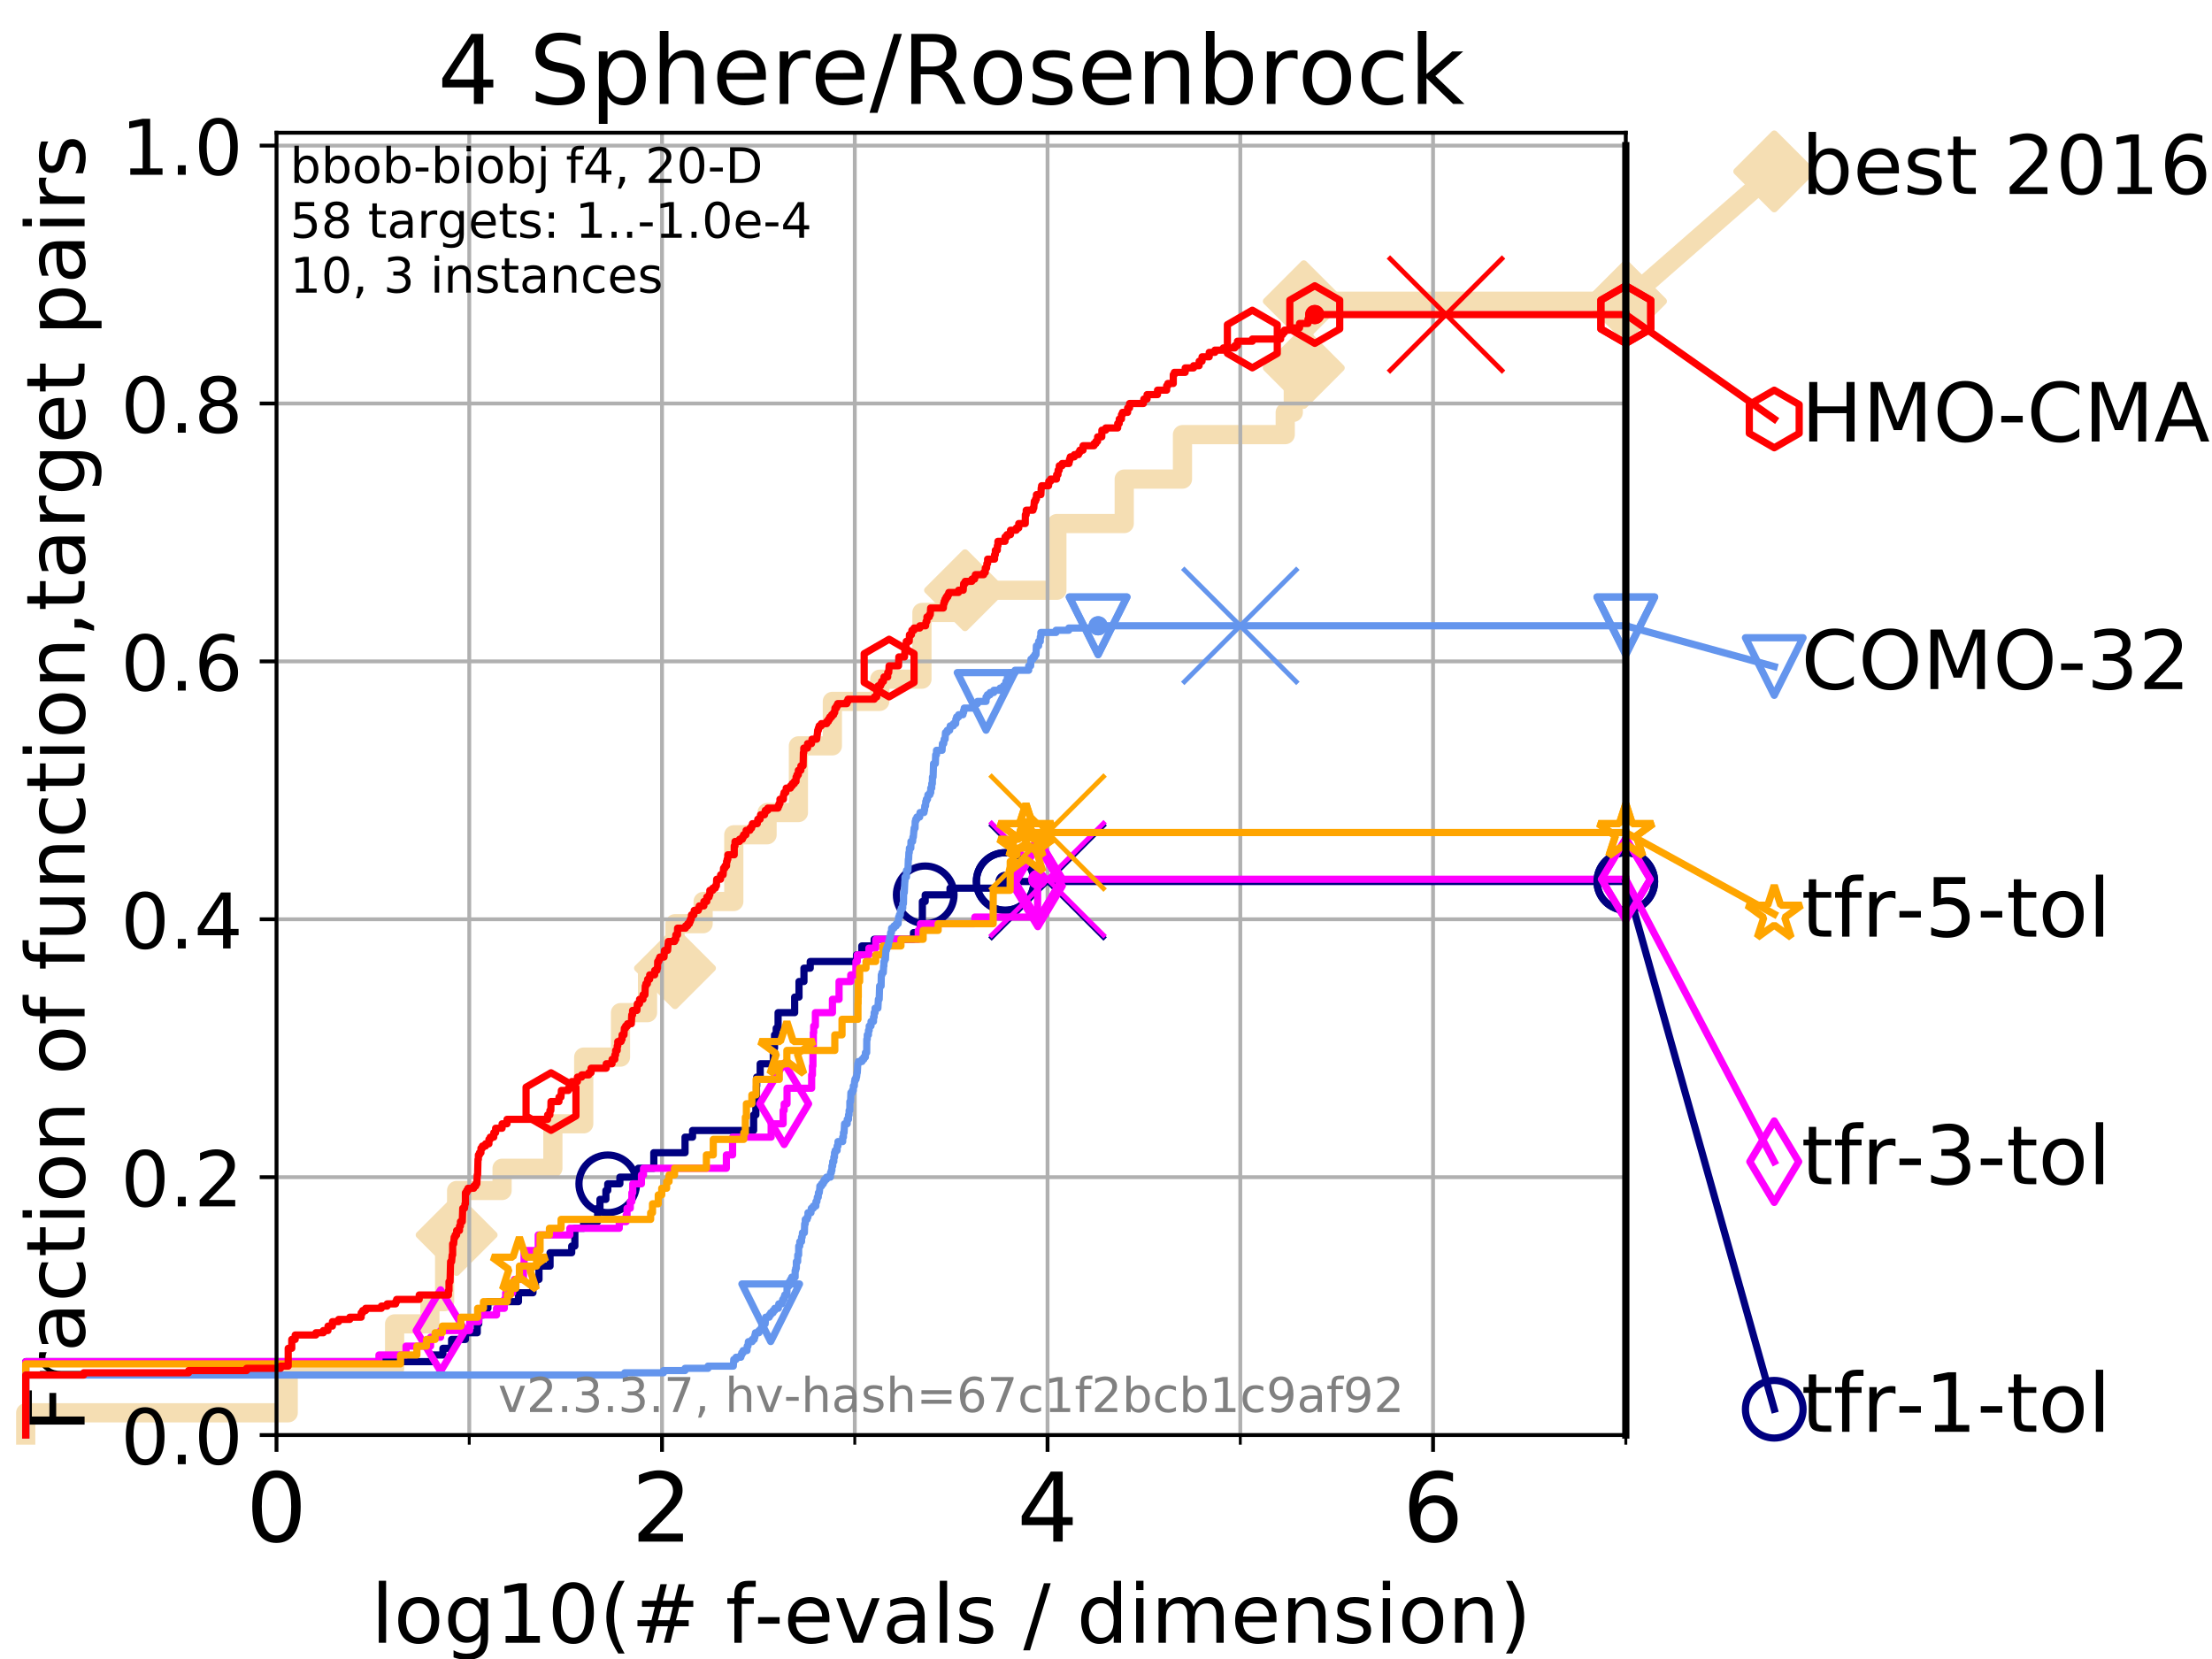 <?xml version="1.0" encoding="utf-8" standalone="no"?>
<!DOCTYPE svg PUBLIC "-//W3C//DTD SVG 1.1//EN"
  "http://www.w3.org/Graphics/SVG/1.1/DTD/svg11.dtd">
<!-- Created with matplotlib (https://matplotlib.org/) -->
<svg height="345.6pt" version="1.1" viewBox="0 0 460.8 345.6" width="460.8pt" xmlns="http://www.w3.org/2000/svg" xmlns:xlink="http://www.w3.org/1999/xlink">
 <defs>
  <style type="text/css">
*{stroke-linecap:butt;stroke-linejoin:round;}
  </style>
 </defs>
 <g id="figure_1">
  <g id="patch_1">
   <path d="M 0 345.6 
L 460.8 345.6 
L 460.8 0 
L 0 0 
z
" style="fill:#ffffff;"/>
  </g>
  <g id="axes_1">
   <g id="patch_2">
    <path d="M 57.6 298.944 
L 338.688 298.944 
L 338.688 27.648 
L 57.6 27.648 
z
" style="fill:#ffffff;"/>
   </g>
   <g id="line2d_1">
    <path d="M 5.357 298.944 
L 5.357 294.313 
L 60.037 294.313 
L 60.037 285.05 
L 82.207 285.05 
L 82.207 275.788 
L 89.559 275.788 
L 89.559 271.157 
L 92.622 271.157 
L 92.622 257.263 
L 95.125 257.263 
L 95.125 248.001 
L 104.592 248.001 
L 104.592 243.37 
L 115.174 243.37 
L 115.174 234.107 
L 121.601 234.107 
L 121.601 220.214 
L 129.262 220.214 
L 129.262 210.951 
L 134.891 210.951 
L 134.891 201.689 
L 140.612 201.689 
L 140.612 192.426 
L 146.474 192.426 
L 146.474 187.795 
L 152.863 187.795 
L 152.863 173.901 
L 159.795 173.901 
L 159.795 169.27 
L 166.324 169.27 
L 166.324 155.377 
L 173.396 155.377 
L 173.396 146.114 
L 183.269 146.114 
L 183.269 141.483 
L 192.055 141.483 
L 192.055 127.589 
L 201.035 127.589 
L 201.035 122.958 
L 220.168 122.958 
L 220.168 109.065 
L 234.198 109.065 
L 234.198 99.802 
L 246.332 99.802 
L 246.332 90.54 
L 267.737 90.54 
L 267.737 85.909 
L 269.417 85.909 
L 269.417 76.646 
L 271.604 76.646 
L 271.604 62.753 
L 338.688 62.753 
" style="fill:none;stroke:#f5deb3;stroke-linecap:square;stroke-width:4;"/>
   </g>
   <g id="line2d_2">
    <defs>
     <path d="M 0 7.778 
L 7.778 0 
L 0 -7.778 
L -7.778 0 
z
" id="mc55f19b8db" style="stroke:#f5deb3;stroke-linejoin:miter;stroke-width:1.5;"/>
    </defs>
    <g>
     <use style="fill:#f5deb3;stroke:#f5deb3;stroke-linejoin:miter;stroke-width:1.5;" x="95.125" xlink:href="#mc55f19b8db" y="257.263"/>
     <use style="fill:#f5deb3;stroke:#f5deb3;stroke-linejoin:miter;stroke-width:1.5;" x="140.612" xlink:href="#mc55f19b8db" y="201.689"/>
     <use style="fill:#f5deb3;stroke:#f5deb3;stroke-linejoin:miter;stroke-width:1.5;" x="201.035" xlink:href="#mc55f19b8db" y="122.958"/>
     <use style="fill:#f5deb3;stroke:#f5deb3;stroke-linejoin:miter;stroke-width:1.5;" x="271.604" xlink:href="#mc55f19b8db" y="76.646"/>
     <use style="fill:#f5deb3;stroke:#f5deb3;stroke-linejoin:miter;stroke-width:1.5;" x="271.604" xlink:href="#mc55f19b8db" y="62.753"/>
     <use style="fill:#f5deb3;stroke:#f5deb3;stroke-linejoin:miter;stroke-width:1.5;" x="338.688" xlink:href="#mc55f19b8db" y="62.753"/>
    </g>
   </g>
   <g id="line2d_3">
    <path style="fill:none;stroke:#f5deb3;stroke-linecap:square;stroke-width:4;"/>
    <g/>
   </g>
   <g id="line2d_4">
    <path d="M 338.688 62.753 
L 369.608 35.706 
" style="fill:none;stroke:#f5deb3;stroke-linecap:square;stroke-width:4;"/>
    <g>
     <use style="fill:#f5deb3;stroke:#f5deb3;stroke-linejoin:miter;stroke-width:1.5;" x="338.688" xlink:href="#mc55f19b8db" y="62.753"/>
     <use style="fill:#f5deb3;stroke:#f5deb3;stroke-linejoin:miter;stroke-width:1.5;" x="369.608" xlink:href="#mc55f19b8db" y="35.706"/>
    </g>
   </g>
   <g id="matplotlib.axis_1">
    <g id="xtick_1">
     <g id="line2d_5">
      <path clip-path="url(#pd7d2a65770)" d="M 57.6 298.944 
L 57.6 27.648 
" style="fill:none;stroke:#b0b0b0;stroke-linecap:square;stroke-width:0.8;"/>
     </g>
     <g id="line2d_6">
      <defs>
       <path d="M 0 0 
L 0 3.5 
" id="mcfbb6fec88" style="stroke:#000000;stroke-width:0.8;"/>
      </defs>
      <g>
       <use style="stroke:#000000;stroke-width:0.8;" x="57.6" xlink:href="#mcfbb6fec88" y="298.944"/>
      </g>
     </g>
     <g id="text_1">
      <!-- 0 -->
      <defs>
       <path d="M 31.781 66.406 
Q 24.172 66.406 20.328 58.906 
Q 16.5 51.422 16.5 36.375 
Q 16.5 21.391 20.328 13.891 
Q 24.172 6.391 31.781 6.391 
Q 39.453 6.391 43.281 13.891 
Q 47.125 21.391 47.125 36.375 
Q 47.125 51.422 43.281 58.906 
Q 39.453 66.406 31.781 66.406 
z
M 31.781 74.219 
Q 44.047 74.219 50.516 64.516 
Q 56.984 54.828 56.984 36.375 
Q 56.984 17.969 50.516 8.266 
Q 44.047 -1.422 31.781 -1.422 
Q 19.531 -1.422 13.062 8.266 
Q 6.594 17.969 6.594 36.375 
Q 6.594 54.828 13.062 64.516 
Q 19.531 74.219 31.781 74.219 
z
" id="DejaVuSans-48"/>
      </defs>
      <g transform="translate(51.237 321.141)scale(0.2 -0.2)">
       <use xlink:href="#DejaVuSans-48"/>
      </g>
     </g>
    </g>
    <g id="xtick_2">
     <g id="line2d_7">
      <path clip-path="url(#pd7d2a65770)" d="M 137.911 298.944 
L 137.911 27.648 
" style="fill:none;stroke:#b0b0b0;stroke-linecap:square;stroke-width:0.8;"/>
     </g>
     <g id="line2d_8">
      <g>
       <use style="stroke:#000000;stroke-width:0.8;" x="137.911" xlink:href="#mcfbb6fec88" y="298.944"/>
      </g>
     </g>
     <g id="text_2">
      <!-- 2 -->
      <defs>
       <path d="M 19.188 8.297 
L 53.609 8.297 
L 53.609 0 
L 7.328 0 
L 7.328 8.297 
Q 12.938 14.109 22.625 23.891 
Q 32.328 33.688 34.812 36.531 
Q 39.547 41.844 41.422 45.531 
Q 43.312 49.219 43.312 52.781 
Q 43.312 58.594 39.234 62.25 
Q 35.156 65.922 28.609 65.922 
Q 23.969 65.922 18.812 64.312 
Q 13.672 62.703 7.812 59.422 
L 7.812 69.391 
Q 13.766 71.781 18.938 73 
Q 24.125 74.219 28.422 74.219 
Q 39.75 74.219 46.484 68.547 
Q 53.219 62.891 53.219 53.422 
Q 53.219 48.922 51.531 44.891 
Q 49.859 40.875 45.406 35.406 
Q 44.188 33.984 37.641 27.219 
Q 31.109 20.453 19.188 8.297 
z
" id="DejaVuSans-50"/>
      </defs>
      <g transform="translate(131.548 321.141)scale(0.2 -0.2)">
       <use xlink:href="#DejaVuSans-50"/>
      </g>
     </g>
    </g>
    <g id="xtick_3">
     <g id="line2d_9">
      <path clip-path="url(#pd7d2a65770)" d="M 218.222 298.944 
L 218.222 27.648 
" style="fill:none;stroke:#b0b0b0;stroke-linecap:square;stroke-width:0.8;"/>
     </g>
     <g id="line2d_10">
      <g>
       <use style="stroke:#000000;stroke-width:0.8;" x="218.222" xlink:href="#mcfbb6fec88" y="298.944"/>
      </g>
     </g>
     <g id="text_3">
      <!-- 4 -->
      <defs>
       <path d="M 37.797 64.312 
L 12.891 25.391 
L 37.797 25.391 
z
M 35.203 72.906 
L 47.609 72.906 
L 47.609 25.391 
L 58.016 25.391 
L 58.016 17.188 
L 47.609 17.188 
L 47.609 0 
L 37.797 0 
L 37.797 17.188 
L 4.891 17.188 
L 4.891 26.703 
z
" id="DejaVuSans-52"/>
      </defs>
      <g transform="translate(211.859 321.141)scale(0.2 -0.2)">
       <use xlink:href="#DejaVuSans-52"/>
      </g>
     </g>
    </g>
    <g id="xtick_4">
     <g id="line2d_11">
      <path clip-path="url(#pd7d2a65770)" d="M 298.533 298.944 
L 298.533 27.648 
" style="fill:none;stroke:#b0b0b0;stroke-linecap:square;stroke-width:0.8;"/>
     </g>
     <g id="line2d_12">
      <g>
       <use style="stroke:#000000;stroke-width:0.8;" x="298.533" xlink:href="#mcfbb6fec88" y="298.944"/>
      </g>
     </g>
     <g id="text_4">
      <!-- 6 -->
      <defs>
       <path d="M 33.016 40.375 
Q 26.375 40.375 22.484 35.828 
Q 18.609 31.297 18.609 23.391 
Q 18.609 15.531 22.484 10.953 
Q 26.375 6.391 33.016 6.391 
Q 39.656 6.391 43.531 10.953 
Q 47.406 15.531 47.406 23.391 
Q 47.406 31.297 43.531 35.828 
Q 39.656 40.375 33.016 40.375 
z
M 52.594 71.297 
L 52.594 62.312 
Q 48.875 64.062 45.094 64.984 
Q 41.312 65.922 37.594 65.922 
Q 27.828 65.922 22.672 59.328 
Q 17.531 52.734 16.797 39.406 
Q 19.672 43.656 24.016 45.922 
Q 28.375 48.188 33.594 48.188 
Q 44.578 48.188 50.953 41.516 
Q 57.328 34.859 57.328 23.391 
Q 57.328 12.156 50.688 5.359 
Q 44.047 -1.422 33.016 -1.422 
Q 20.359 -1.422 13.672 8.266 
Q 6.984 17.969 6.984 36.375 
Q 6.984 53.656 15.188 63.938 
Q 23.391 74.219 37.203 74.219 
Q 40.922 74.219 44.703 73.484 
Q 48.484 72.75 52.594 71.297 
z
" id="DejaVuSans-54"/>
      </defs>
      <g transform="translate(292.17 321.141)scale(0.2 -0.2)">
       <use xlink:href="#DejaVuSans-54"/>
      </g>
     </g>
    </g>
    <g id="xtick_5">
     <g id="line2d_13">
      <path clip-path="url(#pd7d2a65770)" d="M 97.755 298.944 
L 97.755 27.648 
" style="fill:none;stroke:#b0b0b0;stroke-linecap:square;stroke-width:0.8;"/>
     </g>
     <g id="line2d_14">
      <defs>
       <path d="M 0 0 
L 0 2 
" id="m2bf9002bc8" style="stroke:#000000;stroke-width:0.6;"/>
      </defs>
      <g>
       <use style="stroke:#000000;stroke-width:0.6;" x="97.755" xlink:href="#m2bf9002bc8" y="298.944"/>
      </g>
     </g>
    </g>
    <g id="xtick_6">
     <g id="line2d_15">
      <path clip-path="url(#pd7d2a65770)" d="M 178.066 298.944 
L 178.066 27.648 
" style="fill:none;stroke:#b0b0b0;stroke-linecap:square;stroke-width:0.8;"/>
     </g>
     <g id="line2d_16">
      <g>
       <use style="stroke:#000000;stroke-width:0.6;" x="178.066" xlink:href="#m2bf9002bc8" y="298.944"/>
      </g>
     </g>
    </g>
    <g id="xtick_7">
     <g id="line2d_17">
      <path clip-path="url(#pd7d2a65770)" d="M 258.377 298.944 
L 258.377 27.648 
" style="fill:none;stroke:#b0b0b0;stroke-linecap:square;stroke-width:0.8;"/>
     </g>
     <g id="line2d_18">
      <g>
       <use style="stroke:#000000;stroke-width:0.6;" x="258.377" xlink:href="#m2bf9002bc8" y="298.944"/>
      </g>
     </g>
    </g>
    <g id="xtick_8">
     <g id="line2d_19">
      <path clip-path="url(#pd7d2a65770)" d="M 338.688 298.944 
L 338.688 27.648 
" style="fill:none;stroke:#b0b0b0;stroke-linecap:square;stroke-width:0.8;"/>
     </g>
     <g id="line2d_20">
      <g>
       <use style="stroke:#000000;stroke-width:0.6;" x="338.688" xlink:href="#m2bf9002bc8" y="298.944"/>
      </g>
     </g>
    </g>
    <g id="text_5">
     <!-- log10(# f-evals / dimension) -->
     <defs>
      <path d="M 9.422 75.984 
L 18.406 75.984 
L 18.406 0 
L 9.422 0 
z
" id="DejaVuSans-108"/>
      <path d="M 30.609 48.391 
Q 23.391 48.391 19.188 42.75 
Q 14.984 37.109 14.984 27.297 
Q 14.984 17.484 19.156 11.844 
Q 23.344 6.203 30.609 6.203 
Q 37.797 6.203 41.984 11.859 
Q 46.188 17.531 46.188 27.297 
Q 46.188 37.016 41.984 42.703 
Q 37.797 48.391 30.609 48.391 
z
M 30.609 56 
Q 42.328 56 49.016 48.375 
Q 55.719 40.766 55.719 27.297 
Q 55.719 13.875 49.016 6.219 
Q 42.328 -1.422 30.609 -1.422 
Q 18.844 -1.422 12.172 6.219 
Q 5.516 13.875 5.516 27.297 
Q 5.516 40.766 12.172 48.375 
Q 18.844 56 30.609 56 
z
" id="DejaVuSans-111"/>
      <path d="M 45.406 27.984 
Q 45.406 37.75 41.375 43.109 
Q 37.359 48.484 30.078 48.484 
Q 22.859 48.484 18.828 43.109 
Q 14.797 37.75 14.797 27.984 
Q 14.797 18.266 18.828 12.891 
Q 22.859 7.516 30.078 7.516 
Q 37.359 7.516 41.375 12.891 
Q 45.406 18.266 45.406 27.984 
z
M 54.391 6.781 
Q 54.391 -7.172 48.188 -13.984 
Q 42 -20.797 29.203 -20.797 
Q 24.469 -20.797 20.266 -20.094 
Q 16.062 -19.391 12.109 -17.922 
L 12.109 -9.188 
Q 16.062 -11.328 19.922 -12.344 
Q 23.781 -13.375 27.781 -13.375 
Q 36.625 -13.375 41.016 -8.766 
Q 45.406 -4.156 45.406 5.172 
L 45.406 9.625 
Q 42.625 4.781 38.281 2.391 
Q 33.938 0 27.875 0 
Q 17.828 0 11.672 7.656 
Q 5.516 15.328 5.516 27.984 
Q 5.516 40.672 11.672 48.328 
Q 17.828 56 27.875 56 
Q 33.938 56 38.281 53.609 
Q 42.625 51.219 45.406 46.391 
L 45.406 54.688 
L 54.391 54.688 
z
" id="DejaVuSans-103"/>
      <path d="M 12.406 8.297 
L 28.516 8.297 
L 28.516 63.922 
L 10.984 60.406 
L 10.984 69.391 
L 28.422 72.906 
L 38.281 72.906 
L 38.281 8.297 
L 54.391 8.297 
L 54.391 0 
L 12.406 0 
z
" id="DejaVuSans-49"/>
      <path d="M 31 75.875 
Q 24.469 64.656 21.281 53.656 
Q 18.109 42.672 18.109 31.391 
Q 18.109 20.125 21.312 9.062 
Q 24.516 -2 31 -13.188 
L 23.188 -13.188 
Q 15.875 -1.703 12.234 9.375 
Q 8.594 20.453 8.594 31.391 
Q 8.594 42.281 12.203 53.312 
Q 15.828 64.359 23.188 75.875 
z
" id="DejaVuSans-40"/>
      <path d="M 51.125 44 
L 36.922 44 
L 32.812 27.688 
L 47.125 27.688 
z
M 43.797 71.781 
L 38.719 51.516 
L 52.984 51.516 
L 58.109 71.781 
L 65.922 71.781 
L 60.891 51.516 
L 76.125 51.516 
L 76.125 44 
L 58.984 44 
L 54.984 27.688 
L 70.516 27.688 
L 70.516 20.219 
L 53.078 20.219 
L 48 0 
L 40.188 0 
L 45.219 20.219 
L 30.906 20.219 
L 25.875 0 
L 18.016 0 
L 23.094 20.219 
L 7.719 20.219 
L 7.719 27.688 
L 24.906 27.688 
L 29 44 
L 13.281 44 
L 13.281 51.516 
L 30.906 51.516 
L 35.891 71.781 
z
" id="DejaVuSans-35"/>
      <path id="DejaVuSans-32"/>
      <path d="M 37.109 75.984 
L 37.109 68.5 
L 28.516 68.5 
Q 23.688 68.5 21.797 66.547 
Q 19.922 64.594 19.922 59.516 
L 19.922 54.688 
L 34.719 54.688 
L 34.719 47.703 
L 19.922 47.703 
L 19.922 0 
L 10.891 0 
L 10.891 47.703 
L 2.297 47.703 
L 2.297 54.688 
L 10.891 54.688 
L 10.891 58.5 
Q 10.891 67.625 15.141 71.797 
Q 19.391 75.984 28.609 75.984 
z
" id="DejaVuSans-102"/>
      <path d="M 4.891 31.391 
L 31.203 31.391 
L 31.203 23.391 
L 4.891 23.391 
z
" id="DejaVuSans-45"/>
      <path d="M 56.203 29.594 
L 56.203 25.203 
L 14.891 25.203 
Q 15.484 15.922 20.484 11.062 
Q 25.484 6.203 34.422 6.203 
Q 39.594 6.203 44.453 7.469 
Q 49.312 8.734 54.109 11.281 
L 54.109 2.781 
Q 49.266 0.734 44.188 -0.344 
Q 39.109 -1.422 33.891 -1.422 
Q 20.797 -1.422 13.156 6.188 
Q 5.516 13.812 5.516 26.812 
Q 5.516 40.234 12.766 48.109 
Q 20.016 56 32.328 56 
Q 43.359 56 49.781 48.891 
Q 56.203 41.797 56.203 29.594 
z
M 47.219 32.234 
Q 47.125 39.594 43.094 43.984 
Q 39.062 48.391 32.422 48.391 
Q 24.906 48.391 20.391 44.141 
Q 15.875 39.891 15.188 32.172 
z
" id="DejaVuSans-101"/>
      <path d="M 2.984 54.688 
L 12.5 54.688 
L 29.594 8.797 
L 46.688 54.688 
L 56.203 54.688 
L 35.688 0 
L 23.484 0 
z
" id="DejaVuSans-118"/>
      <path d="M 34.281 27.484 
Q 23.391 27.484 19.188 25 
Q 14.984 22.516 14.984 16.5 
Q 14.984 11.719 18.141 8.906 
Q 21.297 6.109 26.703 6.109 
Q 34.188 6.109 38.703 11.406 
Q 43.219 16.703 43.219 25.484 
L 43.219 27.484 
z
M 52.203 31.203 
L 52.203 0 
L 43.219 0 
L 43.219 8.297 
Q 40.141 3.328 35.547 0.953 
Q 30.953 -1.422 24.312 -1.422 
Q 15.922 -1.422 10.953 3.297 
Q 6 8.016 6 15.922 
Q 6 25.141 12.172 29.828 
Q 18.359 34.516 30.609 34.516 
L 43.219 34.516 
L 43.219 35.406 
Q 43.219 41.609 39.141 45 
Q 35.062 48.391 27.688 48.391 
Q 23 48.391 18.547 47.266 
Q 14.109 46.141 10.016 43.891 
L 10.016 52.203 
Q 14.938 54.109 19.578 55.047 
Q 24.219 56 28.609 56 
Q 40.484 56 46.344 49.844 
Q 52.203 43.703 52.203 31.203 
z
" id="DejaVuSans-97"/>
      <path d="M 44.281 53.078 
L 44.281 44.578 
Q 40.484 46.531 36.375 47.5 
Q 32.281 48.484 27.875 48.484 
Q 21.188 48.484 17.844 46.438 
Q 14.5 44.391 14.5 40.281 
Q 14.5 37.156 16.891 35.375 
Q 19.281 33.594 26.516 31.984 
L 29.594 31.297 
Q 39.156 29.25 43.188 25.516 
Q 47.219 21.781 47.219 15.094 
Q 47.219 7.469 41.188 3.016 
Q 35.156 -1.422 24.609 -1.422 
Q 20.219 -1.422 15.453 -0.562 
Q 10.688 0.297 5.422 2 
L 5.422 11.281 
Q 10.406 8.688 15.234 7.391 
Q 20.062 6.109 24.812 6.109 
Q 31.156 6.109 34.562 8.281 
Q 37.984 10.453 37.984 14.406 
Q 37.984 18.062 35.516 20.016 
Q 33.062 21.969 24.703 23.781 
L 21.578 24.516 
Q 13.234 26.266 9.516 29.906 
Q 5.812 33.547 5.812 39.891 
Q 5.812 47.609 11.281 51.797 
Q 16.75 56 26.812 56 
Q 31.781 56 36.172 55.266 
Q 40.578 54.547 44.281 53.078 
z
" id="DejaVuSans-115"/>
      <path d="M 25.391 72.906 
L 33.688 72.906 
L 8.297 -9.281 
L 0 -9.281 
z
" id="DejaVuSans-47"/>
      <path d="M 45.406 46.391 
L 45.406 75.984 
L 54.391 75.984 
L 54.391 0 
L 45.406 0 
L 45.406 8.203 
Q 42.578 3.328 38.25 0.953 
Q 33.938 -1.422 27.875 -1.422 
Q 17.969 -1.422 11.734 6.484 
Q 5.516 14.406 5.516 27.297 
Q 5.516 40.188 11.734 48.094 
Q 17.969 56 27.875 56 
Q 33.938 56 38.25 53.625 
Q 42.578 51.266 45.406 46.391 
z
M 14.797 27.297 
Q 14.797 17.391 18.875 11.75 
Q 22.953 6.109 30.078 6.109 
Q 37.203 6.109 41.297 11.75 
Q 45.406 17.391 45.406 27.297 
Q 45.406 37.203 41.297 42.844 
Q 37.203 48.484 30.078 48.484 
Q 22.953 48.484 18.875 42.844 
Q 14.797 37.203 14.797 27.297 
z
" id="DejaVuSans-100"/>
      <path d="M 9.422 54.688 
L 18.406 54.688 
L 18.406 0 
L 9.422 0 
z
M 9.422 75.984 
L 18.406 75.984 
L 18.406 64.594 
L 9.422 64.594 
z
" id="DejaVuSans-105"/>
      <path d="M 52 44.188 
Q 55.375 50.25 60.062 53.125 
Q 64.75 56 71.094 56 
Q 79.641 56 84.281 50.016 
Q 88.922 44.047 88.922 33.016 
L 88.922 0 
L 79.891 0 
L 79.891 32.719 
Q 79.891 40.578 77.094 44.375 
Q 74.312 48.188 68.609 48.188 
Q 61.625 48.188 57.562 43.547 
Q 53.516 38.922 53.516 30.906 
L 53.516 0 
L 44.484 0 
L 44.484 32.719 
Q 44.484 40.625 41.703 44.406 
Q 38.922 48.188 33.109 48.188 
Q 26.219 48.188 22.156 43.531 
Q 18.109 38.875 18.109 30.906 
L 18.109 0 
L 9.078 0 
L 9.078 54.688 
L 18.109 54.688 
L 18.109 46.188 
Q 21.188 51.219 25.484 53.609 
Q 29.781 56 35.688 56 
Q 41.656 56 45.828 52.969 
Q 50 49.953 52 44.188 
z
" id="DejaVuSans-109"/>
      <path d="M 54.891 33.016 
L 54.891 0 
L 45.906 0 
L 45.906 32.719 
Q 45.906 40.484 42.875 44.328 
Q 39.844 48.188 33.797 48.188 
Q 26.516 48.188 22.312 43.547 
Q 18.109 38.922 18.109 30.906 
L 18.109 0 
L 9.078 0 
L 9.078 54.688 
L 18.109 54.688 
L 18.109 46.188 
Q 21.344 51.125 25.703 53.562 
Q 30.078 56 35.797 56 
Q 45.219 56 50.047 50.172 
Q 54.891 44.344 54.891 33.016 
z
" id="DejaVuSans-110"/>
      <path d="M 8.016 75.875 
L 15.828 75.875 
Q 23.141 64.359 26.781 53.312 
Q 30.422 42.281 30.422 31.391 
Q 30.422 20.453 26.781 9.375 
Q 23.141 -1.703 15.828 -13.188 
L 8.016 -13.188 
Q 14.5 -2 17.703 9.062 
Q 20.906 20.125 20.906 31.391 
Q 20.906 42.672 17.703 53.656 
Q 14.5 64.656 8.016 75.875 
z
" id="DejaVuSans-41"/>
     </defs>
     <g transform="translate(77.303 342.218)scale(0.17 -0.17)">
      <use xlink:href="#DejaVuSans-108"/>
      <use x="27.783" xlink:href="#DejaVuSans-111"/>
      <use x="88.965" xlink:href="#DejaVuSans-103"/>
      <use x="152.441" xlink:href="#DejaVuSans-49"/>
      <use x="216.064" xlink:href="#DejaVuSans-48"/>
      <use x="279.688" xlink:href="#DejaVuSans-40"/>
      <use x="318.701" xlink:href="#DejaVuSans-35"/>
      <use x="402.49" xlink:href="#DejaVuSans-32"/>
      <use x="434.277" xlink:href="#DejaVuSans-102"/>
      <use x="469.404" xlink:href="#DejaVuSans-45"/>
      <use x="505.488" xlink:href="#DejaVuSans-101"/>
      <use x="567.012" xlink:href="#DejaVuSans-118"/>
      <use x="626.191" xlink:href="#DejaVuSans-97"/>
      <use x="687.471" xlink:href="#DejaVuSans-108"/>
      <use x="715.254" xlink:href="#DejaVuSans-115"/>
      <use x="767.354" xlink:href="#DejaVuSans-32"/>
      <use x="799.141" xlink:href="#DejaVuSans-47"/>
      <use x="832.832" xlink:href="#DejaVuSans-32"/>
      <use x="864.619" xlink:href="#DejaVuSans-100"/>
      <use x="928.096" xlink:href="#DejaVuSans-105"/>
      <use x="955.879" xlink:href="#DejaVuSans-109"/>
      <use x="1053.291" xlink:href="#DejaVuSans-101"/>
      <use x="1114.814" xlink:href="#DejaVuSans-110"/>
      <use x="1178.193" xlink:href="#DejaVuSans-115"/>
      <use x="1230.293" xlink:href="#DejaVuSans-105"/>
      <use x="1258.076" xlink:href="#DejaVuSans-111"/>
      <use x="1319.258" xlink:href="#DejaVuSans-110"/>
      <use x="1382.637" xlink:href="#DejaVuSans-41"/>
     </g>
    </g>
   </g>
   <g id="matplotlib.axis_2">
    <g id="ytick_1">
     <g id="line2d_21">
      <path clip-path="url(#pd7d2a65770)" d="M 57.6 298.944 
L 338.688 298.944 
" style="fill:none;stroke:#b0b0b0;stroke-linecap:square;stroke-width:0.8;"/>
     </g>
     <g id="line2d_22">
      <defs>
       <path d="M 0 0 
L -3.5 0 
" id="mf6dd4d1bfa" style="stroke:#000000;stroke-width:0.8;"/>
      </defs>
      <g>
       <use style="stroke:#000000;stroke-width:0.8;" x="57.6" xlink:href="#mf6dd4d1bfa" y="298.944"/>
      </g>
     </g>
     <g id="text_6">
      <!-- 0.0 -->
      <defs>
       <path d="M 10.688 12.406 
L 21 12.406 
L 21 0 
L 10.688 0 
z
" id="DejaVuSans-46"/>
      </defs>
      <g transform="translate(25.155 305.023)scale(0.16 -0.16)">
       <use xlink:href="#DejaVuSans-48"/>
       <use x="63.623" xlink:href="#DejaVuSans-46"/>
       <use x="95.41" xlink:href="#DejaVuSans-48"/>
      </g>
     </g>
    </g>
    <g id="ytick_2">
     <g id="line2d_23">
      <path clip-path="url(#pd7d2a65770)" d="M 57.6 245.222 
L 338.688 245.222 
" style="fill:none;stroke:#b0b0b0;stroke-linecap:square;stroke-width:0.8;"/>
     </g>
     <g id="line2d_24">
      <g>
       <use style="stroke:#000000;stroke-width:0.8;" x="57.6" xlink:href="#mf6dd4d1bfa" y="245.222"/>
      </g>
     </g>
     <g id="text_7">
      <!-- 0.2 -->
      <g transform="translate(25.155 251.301)scale(0.16 -0.16)">
       <use xlink:href="#DejaVuSans-48"/>
       <use x="63.623" xlink:href="#DejaVuSans-46"/>
       <use x="95.41" xlink:href="#DejaVuSans-50"/>
      </g>
     </g>
    </g>
    <g id="ytick_3">
     <g id="line2d_25">
      <path clip-path="url(#pd7d2a65770)" d="M 57.6 191.5 
L 338.688 191.5 
" style="fill:none;stroke:#b0b0b0;stroke-linecap:square;stroke-width:0.8;"/>
     </g>
     <g id="line2d_26">
      <g>
       <use style="stroke:#000000;stroke-width:0.8;" x="57.6" xlink:href="#mf6dd4d1bfa" y="191.5"/>
      </g>
     </g>
     <g id="text_8">
      <!-- 0.4 -->
      <g transform="translate(25.155 197.579)scale(0.16 -0.16)">
       <use xlink:href="#DejaVuSans-48"/>
       <use x="63.623" xlink:href="#DejaVuSans-46"/>
       <use x="95.41" xlink:href="#DejaVuSans-52"/>
      </g>
     </g>
    </g>
    <g id="ytick_4">
     <g id="line2d_27">
      <path clip-path="url(#pd7d2a65770)" d="M 57.6 137.778 
L 338.688 137.778 
" style="fill:none;stroke:#b0b0b0;stroke-linecap:square;stroke-width:0.8;"/>
     </g>
     <g id="line2d_28">
      <g>
       <use style="stroke:#000000;stroke-width:0.8;" x="57.6" xlink:href="#mf6dd4d1bfa" y="137.778"/>
      </g>
     </g>
     <g id="text_9">
      <!-- 0.6 -->
      <g transform="translate(25.155 143.857)scale(0.16 -0.16)">
       <use xlink:href="#DejaVuSans-48"/>
       <use x="63.623" xlink:href="#DejaVuSans-46"/>
       <use x="95.41" xlink:href="#DejaVuSans-54"/>
      </g>
     </g>
    </g>
    <g id="ytick_5">
     <g id="line2d_29">
      <path clip-path="url(#pd7d2a65770)" d="M 57.6 84.056 
L 338.688 84.056 
" style="fill:none;stroke:#b0b0b0;stroke-linecap:square;stroke-width:0.8;"/>
     </g>
     <g id="line2d_30">
      <g>
       <use style="stroke:#000000;stroke-width:0.8;" x="57.6" xlink:href="#mf6dd4d1bfa" y="84.056"/>
      </g>
     </g>
     <g id="text_10">
      <!-- 0.8 -->
      <defs>
       <path d="M 31.781 34.625 
Q 24.75 34.625 20.719 30.859 
Q 16.703 27.094 16.703 20.516 
Q 16.703 13.922 20.719 10.156 
Q 24.75 6.391 31.781 6.391 
Q 38.812 6.391 42.859 10.172 
Q 46.922 13.969 46.922 20.516 
Q 46.922 27.094 42.891 30.859 
Q 38.875 34.625 31.781 34.625 
z
M 21.922 38.812 
Q 15.578 40.375 12.031 44.719 
Q 8.5 49.078 8.5 55.328 
Q 8.5 64.062 14.719 69.141 
Q 20.953 74.219 31.781 74.219 
Q 42.672 74.219 48.875 69.141 
Q 55.078 64.062 55.078 55.328 
Q 55.078 49.078 51.531 44.719 
Q 48 40.375 41.703 38.812 
Q 48.828 37.156 52.797 32.312 
Q 56.781 27.484 56.781 20.516 
Q 56.781 9.906 50.312 4.234 
Q 43.844 -1.422 31.781 -1.422 
Q 19.734 -1.422 13.25 4.234 
Q 6.781 9.906 6.781 20.516 
Q 6.781 27.484 10.781 32.312 
Q 14.797 37.156 21.922 38.812 
z
M 18.312 54.391 
Q 18.312 48.734 21.844 45.562 
Q 25.391 42.391 31.781 42.391 
Q 38.141 42.391 41.719 45.562 
Q 45.312 48.734 45.312 54.391 
Q 45.312 60.062 41.719 63.234 
Q 38.141 66.406 31.781 66.406 
Q 25.391 66.406 21.844 63.234 
Q 18.312 60.062 18.312 54.391 
z
" id="DejaVuSans-56"/>
      </defs>
      <g transform="translate(25.155 90.135)scale(0.16 -0.16)">
       <use xlink:href="#DejaVuSans-48"/>
       <use x="63.623" xlink:href="#DejaVuSans-46"/>
       <use x="95.41" xlink:href="#DejaVuSans-56"/>
      </g>
     </g>
    </g>
    <g id="ytick_6">
     <g id="line2d_31">
      <path clip-path="url(#pd7d2a65770)" d="M 57.6 30.334 
L 338.688 30.334 
" style="fill:none;stroke:#b0b0b0;stroke-linecap:square;stroke-width:0.8;"/>
     </g>
     <g id="line2d_32">
      <g>
       <use style="stroke:#000000;stroke-width:0.8;" x="57.6" xlink:href="#mf6dd4d1bfa" y="30.334"/>
      </g>
     </g>
     <g id="text_11">
      <!-- 1.0 -->
      <g transform="translate(25.155 36.413)scale(0.16 -0.16)">
       <use xlink:href="#DejaVuSans-49"/>
       <use x="63.623" xlink:href="#DejaVuSans-46"/>
       <use x="95.41" xlink:href="#DejaVuSans-48"/>
      </g>
     </g>
    </g>
    <g id="text_12">
     <!-- Fraction of function,target pairs -->
     <defs>
      <path d="M 9.812 72.906 
L 51.703 72.906 
L 51.703 64.594 
L 19.672 64.594 
L 19.672 43.109 
L 48.578 43.109 
L 48.578 34.812 
L 19.672 34.812 
L 19.672 0 
L 9.812 0 
z
" id="DejaVuSans-70"/>
      <path d="M 41.109 46.297 
Q 39.594 47.172 37.812 47.578 
Q 36.031 48 33.891 48 
Q 26.266 48 22.188 43.047 
Q 18.109 38.094 18.109 28.812 
L 18.109 0 
L 9.078 0 
L 9.078 54.688 
L 18.109 54.688 
L 18.109 46.188 
Q 20.953 51.172 25.484 53.578 
Q 30.031 56 36.531 56 
Q 37.453 56 38.578 55.875 
Q 39.703 55.766 41.062 55.516 
z
" id="DejaVuSans-114"/>
      <path d="M 48.781 52.594 
L 48.781 44.188 
Q 44.969 46.297 41.141 47.344 
Q 37.312 48.391 33.406 48.391 
Q 24.656 48.391 19.812 42.844 
Q 14.984 37.312 14.984 27.297 
Q 14.984 17.281 19.812 11.734 
Q 24.656 6.203 33.406 6.203 
Q 37.312 6.203 41.141 7.25 
Q 44.969 8.297 48.781 10.406 
L 48.781 2.094 
Q 45.016 0.344 40.984 -0.531 
Q 36.969 -1.422 32.422 -1.422 
Q 20.062 -1.422 12.781 6.344 
Q 5.516 14.109 5.516 27.297 
Q 5.516 40.672 12.859 48.328 
Q 20.219 56 33.016 56 
Q 37.156 56 41.109 55.141 
Q 45.062 54.297 48.781 52.594 
z
" id="DejaVuSans-99"/>
      <path d="M 18.312 70.219 
L 18.312 54.688 
L 36.812 54.688 
L 36.812 47.703 
L 18.312 47.703 
L 18.312 18.016 
Q 18.312 11.328 20.141 9.422 
Q 21.969 7.516 27.594 7.516 
L 36.812 7.516 
L 36.812 0 
L 27.594 0 
Q 17.188 0 13.234 3.875 
Q 9.281 7.766 9.281 18.016 
L 9.281 47.703 
L 2.688 47.703 
L 2.688 54.688 
L 9.281 54.688 
L 9.281 70.219 
z
" id="DejaVuSans-116"/>
      <path d="M 8.5 21.578 
L 8.5 54.688 
L 17.484 54.688 
L 17.484 21.922 
Q 17.484 14.156 20.5 10.266 
Q 23.531 6.391 29.594 6.391 
Q 36.859 6.391 41.078 11.031 
Q 45.312 15.672 45.312 23.688 
L 45.312 54.688 
L 54.297 54.688 
L 54.297 0 
L 45.312 0 
L 45.312 8.406 
Q 42.047 3.422 37.719 1 
Q 33.406 -1.422 27.688 -1.422 
Q 18.266 -1.422 13.375 4.438 
Q 8.5 10.297 8.5 21.578 
z
M 31.109 56 
z
" id="DejaVuSans-117"/>
      <path d="M 11.719 12.406 
L 22.016 12.406 
L 22.016 4 
L 14.016 -11.625 
L 7.719 -11.625 
L 11.719 4 
z
" id="DejaVuSans-44"/>
      <path d="M 18.109 8.203 
L 18.109 -20.797 
L 9.078 -20.797 
L 9.078 54.688 
L 18.109 54.688 
L 18.109 46.391 
Q 20.953 51.266 25.266 53.625 
Q 29.594 56 35.594 56 
Q 45.562 56 51.781 48.094 
Q 58.016 40.188 58.016 27.297 
Q 58.016 14.406 51.781 6.484 
Q 45.562 -1.422 35.594 -1.422 
Q 29.594 -1.422 25.266 0.953 
Q 20.953 3.328 18.109 8.203 
z
M 48.688 27.297 
Q 48.688 37.203 44.609 42.844 
Q 40.531 48.484 33.406 48.484 
Q 26.266 48.484 22.188 42.844 
Q 18.109 37.203 18.109 27.297 
Q 18.109 17.391 22.188 11.75 
Q 26.266 6.109 33.406 6.109 
Q 40.531 6.109 44.609 11.75 
Q 48.688 17.391 48.688 27.297 
z
" id="DejaVuSans-112"/>
     </defs>
     <g transform="translate(17.62 298.435)rotate(-90)scale(0.17 -0.17)">
      <use xlink:href="#DejaVuSans-70"/>
      <use x="57.41" xlink:href="#DejaVuSans-114"/>
      <use x="98.523" xlink:href="#DejaVuSans-97"/>
      <use x="159.803" xlink:href="#DejaVuSans-99"/>
      <use x="214.783" xlink:href="#DejaVuSans-116"/>
      <use x="253.992" xlink:href="#DejaVuSans-105"/>
      <use x="281.775" xlink:href="#DejaVuSans-111"/>
      <use x="342.957" xlink:href="#DejaVuSans-110"/>
      <use x="406.336" xlink:href="#DejaVuSans-32"/>
      <use x="438.123" xlink:href="#DejaVuSans-111"/>
      <use x="499.305" xlink:href="#DejaVuSans-102"/>
      <use x="534.51" xlink:href="#DejaVuSans-32"/>
      <use x="566.297" xlink:href="#DejaVuSans-102"/>
      <use x="601.502" xlink:href="#DejaVuSans-117"/>
      <use x="664.881" xlink:href="#DejaVuSans-110"/>
      <use x="728.26" xlink:href="#DejaVuSans-99"/>
      <use x="783.24" xlink:href="#DejaVuSans-116"/>
      <use x="822.449" xlink:href="#DejaVuSans-105"/>
      <use x="850.232" xlink:href="#DejaVuSans-111"/>
      <use x="911.414" xlink:href="#DejaVuSans-110"/>
      <use x="974.793" xlink:href="#DejaVuSans-44"/>
      <use x="1006.58" xlink:href="#DejaVuSans-116"/>
      <use x="1045.789" xlink:href="#DejaVuSans-97"/>
      <use x="1107.068" xlink:href="#DejaVuSans-114"/>
      <use x="1148.166" xlink:href="#DejaVuSans-103"/>
      <use x="1211.643" xlink:href="#DejaVuSans-101"/>
      <use x="1273.166" xlink:href="#DejaVuSans-116"/>
      <use x="1312.375" xlink:href="#DejaVuSans-32"/>
      <use x="1344.162" xlink:href="#DejaVuSans-112"/>
      <use x="1407.639" xlink:href="#DejaVuSans-97"/>
      <use x="1468.918" xlink:href="#DejaVuSans-105"/>
      <use x="1496.701" xlink:href="#DejaVuSans-114"/>
      <use x="1537.814" xlink:href="#DejaVuSans-115"/>
     </g>
    </g>
   </g>
   <g id="line2d_33">
    <defs>
     <path d="M 0 1.5 
C 0.398 1.5 0.779 1.342 1.061 1.061 
C 1.342 0.779 1.5 0.398 1.5 0 
C 1.5 -0.398 1.342 -0.779 1.061 -1.061 
C 0.779 -1.342 0.398 -1.5 0 -1.5 
C -0.398 -1.5 -0.779 -1.342 -1.061 -1.061 
C -1.342 -0.779 -1.5 -0.398 -1.5 0 
C -1.5 0.398 -1.342 0.779 -1.061 1.061 
C -0.779 1.342 -0.398 1.5 0 1.5 
z
" id="me4edc56c65" style="stroke:#f5deb3;"/>
    </defs>
    <g>
     <use style="fill:#f5deb3;stroke:#f5deb3;" x="271.604" xlink:href="#me4edc56c65" y="62.753"/>
     <use style="fill:#f5deb3;stroke:#f5deb3;" x="271.604" xlink:href="#me4edc56c65" y="62.753"/>
    </g>
   </g>
   <g id="line2d_34">
    <defs>
     <path d="M 0 1.5 
C 0.398 1.5 0.779 1.342 1.061 1.061 
C 1.342 0.779 1.5 0.398 1.5 0 
C 1.5 -0.398 1.342 -0.779 1.061 -1.061 
C 0.779 -1.342 0.398 -1.5 0 -1.5 
C -0.398 -1.5 -0.779 -1.342 -1.061 -1.061 
C -1.342 -0.779 -1.5 -0.398 -1.5 0 
C -1.5 0.398 -1.342 0.779 -1.061 1.061 
C -0.779 1.342 -0.398 1.5 0 1.5 
z
" id="m1477360ff5" style="stroke:#000080;"/>
    </defs>
    <g>
     <use style="fill:#000080;stroke:#000080;" x="209.394" xlink:href="#m1477360ff5" y="183.627"/>
     <use style="fill:#000080;stroke:#000080;" x="209.394" xlink:href="#m1477360ff5" y="183.627"/>
    </g>
   </g>
   <g id="line2d_35">
    <path d="M 5.357 298.944 
L 5.357 283.661 
L 90.243 283.661 
L 90.243 282.272 
L 92.267 282.272 
L 92.267 280.882 
L 94.081 280.882 
L 94.081 279.03 
L 96.952 279.03 
L 96.952 277.64 
L 99.418 277.64 
L 99.418 275.788 
L 99.732 275.788 
L 99.732 273.935 
L 100.716 273.935 
L 100.716 272.546 
L 101.647 272.546 
L 101.647 271.157 
L 108.006 271.157 
L 108.006 269.304 
L 111.023 269.304 
L 111.023 267.915 
L 111.545 267.915 
L 111.545 266.526 
L 112.281 266.526 
L 112.281 263.747 
L 114.586 263.747 
L 114.586 260.968 
L 119.097 260.968 
L 119.097 259.579 
L 119.752 259.579 
L 119.752 255.874 
L 121.579 255.874 
L 121.579 254.484 
L 124.501 254.484 
L 124.501 251.706 
L 124.983 251.706 
L 124.983 249.853 
L 126.219 249.853 
L 126.219 248.001 
L 126.607 248.001 
L 126.607 246.611 
L 129.133 246.611 
L 129.133 245.222 
L 132.975 245.222 
L 132.975 243.37 
L 136.199 243.37 
L 136.199 240.128 
L 142.706 240.128 
L 142.706 236.886 
L 144.27 236.886 
L 144.27 235.496 
L 156.994 235.496 
L 156.994 232.255 
L 157.458 232.255 
L 157.458 229.476 
L 157.591 229.476 
L 157.591 226.234 
L 157.639 226.234 
L 157.639 224.382 
L 158.361 224.382 
L 158.361 221.603 
L 161.089 221.603 
L 161.089 218.361 
L 161.35 218.361 
L 161.35 215.582 
L 161.701 215.582 
L 161.701 214.193 
L 162.089 214.193 
L 162.089 210.951 
L 165.542 210.951 
L 165.542 207.709 
L 166.448 207.709 
L 166.448 204.467 
L 167.478 204.467 
L 167.478 201.689 
L 168.785 201.689 
L 168.785 200.299 
L 178.425 200.299 
L 178.425 198.91 
L 179.527 198.91 
L 179.527 197.057 
L 182.103 197.057 
L 182.103 195.668 
L 190.297 195.668 
L 190.297 194.279 
L 191.739 194.279 
L 191.739 192.426 
L 192.132 192.426 
L 192.132 191.037 
L 192.147 191.037 
L 192.147 187.795 
L 192.739 187.795 
L 192.739 186.406 
L 197.904 186.406 
L 197.904 185.016 
L 209.394 185.016 
L 209.394 183.627 
L 338.688 183.627 
" style="fill:none;stroke:#000080;stroke-linecap:square;stroke-width:1.5;"/>
   </g>
   <g id="line2d_36">
    <defs>
     <path d="M 0 6 
C 1.591 6 3.117 5.368 4.243 4.243 
C 5.368 3.117 6 1.591 6 0 
C 6 -1.591 5.368 -3.117 4.243 -4.243 
C 3.117 -5.368 1.591 -6 0 -6 
C -1.591 -6 -3.117 -5.368 -4.243 -4.243 
C -5.368 -3.117 -6 -1.591 -6 0 
C -6 1.591 -5.368 3.117 -4.243 4.243 
C -3.117 5.368 -1.591 6 0 6 
z
" id="me97e927a7e" style="stroke:#000080;stroke-width:1.5;"/>
    </defs>
    <g>
     <use style="fill-opacity:0;stroke:#000080;stroke-width:1.5;" x="126.607" xlink:href="#me97e927a7e" y="246.611"/>
     <use style="fill-opacity:0;stroke:#000080;stroke-width:1.5;" x="192.739" xlink:href="#me97e927a7e" y="186.406"/>
     <use style="fill-opacity:0;stroke:#000080;stroke-width:1.5;" x="209.394" xlink:href="#me97e927a7e" y="183.627"/>
     <use style="fill-opacity:0;stroke:#000080;stroke-width:1.5;" x="209.394" xlink:href="#me97e927a7e" y="183.627"/>
     <use style="fill-opacity:0;stroke:#000080;stroke-width:1.5;" x="338.688" xlink:href="#me97e927a7e" y="183.627"/>
    </g>
   </g>
   <g id="line2d_37">
    <path style="fill:none;stroke:#000080;stroke-linecap:square;stroke-width:1.5;"/>
    <g/>
   </g>
   <g id="line2d_38">
    <path clip-path="url(#pd7d2a65770)" d="M 218.222 183.627 
" style="fill:none;stroke:#000080;stroke-linecap:square;stroke-width:1.5;"/>
    <defs>
     <path d="M -12 12 
L 12 -12 
M -12 -12 
L 12 12 
" id="m69a646af52" style="stroke:#000080;"/>
    </defs>
    <g clip-path="url(#pd7d2a65770)">
     <use style="fill:#000080;stroke:#000080;" x="218.222" xlink:href="#m69a646af52" y="183.627"/>
    </g>
   </g>
   <g id="line2d_39">
    <defs>
     <path d="M 0 1.5 
C 0.398 1.5 0.779 1.342 1.061 1.061 
C 1.342 0.779 1.5 0.398 1.5 0 
C 1.5 -0.398 1.342 -0.779 1.061 -1.061 
C 0.779 -1.342 0.398 -1.5 0 -1.5 
C -0.398 -1.5 -0.779 -1.342 -1.061 -1.061 
C -1.342 -0.779 -1.5 -0.398 -1.5 0 
C -1.5 0.398 -1.342 0.779 -1.061 1.061 
C -0.779 1.342 -0.398 1.5 0 1.5 
z
" id="md442313095" style="stroke:#ff00ff;"/>
    </defs>
    <g>
     <use style="fill:#ff00ff;stroke:#ff00ff;" x="216.204" xlink:href="#md442313095" y="183.164"/>
     <use style="fill:#ff00ff;stroke:#ff00ff;" x="216.204" xlink:href="#md442313095" y="183.164"/>
    </g>
   </g>
   <g id="line2d_40">
    <path d="M 5.357 298.944 
L 5.357 283.661 
L 78.942 283.661 
L 78.942 282.272 
L 84.588 282.272 
L 84.588 280.419 
L 89.698 280.419 
L 89.698 278.567 
L 91.783 278.567 
L 91.783 277.177 
L 97.842 277.177 
L 97.842 275.325 
L 99.732 275.325 
L 99.732 273.935 
L 103.435 273.935 
L 103.435 272.546 
L 105.057 272.546 
L 105.057 270.694 
L 105.342 270.694 
L 105.342 269.304 
L 106.803 269.304 
L 106.803 267.915 
L 107.162 267.915 
L 107.162 266.526 
L 109.04 266.526 
L 109.04 263.284 
L 109.177 263.284 
L 109.177 260.505 
L 112.128 260.505 
L 112.128 257.263 
L 118.708 257.263 
L 118.708 255.874 
L 129.002 255.874 
L 129.002 254.484 
L 130.452 254.484 
L 130.452 253.095 
L 130.625 253.095 
L 130.625 251.706 
L 131.3 251.706 
L 131.3 250.316 
L 131.628 250.316 
L 131.628 248.464 
L 131.815 248.464 
L 131.815 246.611 
L 133.623 246.611 
L 133.623 244.759 
L 134.052 244.759 
L 134.052 243.37 
L 151.317 243.37 
L 151.317 240.591 
L 152.613 240.591 
L 152.613 236.886 
L 160.647 236.886 
L 160.647 234.107 
L 163.14 234.107 
L 163.14 231.328 
L 163.354 231.328 
L 163.354 229.939 
L 163.954 229.939 
L 163.954 226.697 
L 169.079 226.697 
L 169.079 223.918 
L 169.245 223.918 
L 169.245 222.066 
L 169.347 222.066 
L 169.347 218.824 
L 169.435 218.824 
L 169.435 215.119 
L 169.509 215.119 
L 169.509 213.73 
L 169.86 213.73 
L 169.86 210.951 
L 173.411 210.951 
L 173.411 208.172 
L 174.791 208.172 
L 174.791 204.467 
L 177.227 204.467 
L 177.227 203.078 
L 178.305 203.078 
L 178.305 200.299 
L 178.588 200.299 
L 178.588 198.91 
L 181.004 198.91 
L 181.004 197.521 
L 182.44 197.521 
L 182.44 195.668 
L 191.291 195.668 
L 191.291 193.816 
L 191.758 193.816 
L 191.758 192.426 
L 203.085 192.426 
L 203.085 191.037 
L 216.14 191.037 
L 216.14 189.184 
L 216.15 189.184 
L 216.15 185.943 
L 216.16 185.943 
L 216.16 184.553 
L 216.204 184.553 
L 216.204 183.164 
L 338.688 183.164 
" style="fill:none;stroke:#ff00ff;stroke-linecap:square;stroke-width:1.5;"/>
   </g>
   <g id="line2d_41">
    <defs>
     <path d="M 0 8.485 
L 5.091 0 
L 0 -8.485 
L -5.091 0 
z
" id="m5499d0f33e" style="stroke:#ff00ff;stroke-linejoin:miter;stroke-width:1.5;"/>
    </defs>
    <g>
     <use style="fill-opacity:0;stroke:#ff00ff;stroke-linejoin:miter;stroke-width:1.5;" x="91.783" xlink:href="#m5499d0f33e" y="277.177"/>
     <use style="fill-opacity:0;stroke:#ff00ff;stroke-linejoin:miter;stroke-width:1.5;" x="163.354" xlink:href="#m5499d0f33e" y="229.939"/>
     <use style="fill-opacity:0;stroke:#ff00ff;stroke-linejoin:miter;stroke-width:1.5;" x="216.204" xlink:href="#m5499d0f33e" y="184.553"/>
     <use style="fill-opacity:0;stroke:#ff00ff;stroke-linejoin:miter;stroke-width:1.5;" x="216.204" xlink:href="#m5499d0f33e" y="183.164"/>
     <use style="fill-opacity:0;stroke:#ff00ff;stroke-linejoin:miter;stroke-width:1.5;" x="216.204" xlink:href="#m5499d0f33e" y="183.164"/>
     <use style="fill-opacity:0;stroke:#ff00ff;stroke-linejoin:miter;stroke-width:1.5;" x="338.688" xlink:href="#m5499d0f33e" y="183.164"/>
    </g>
   </g>
   <g id="line2d_42">
    <path style="fill:none;stroke:#ff00ff;stroke-linecap:square;stroke-width:1.5;"/>
    <g/>
   </g>
   <g id="line2d_43">
    <path clip-path="url(#pd7d2a65770)" d="M 218.222 183.164 
" style="fill:none;stroke:#ff00ff;stroke-linecap:square;stroke-width:1.5;"/>
    <defs>
     <path d="M -12 12 
L 12 -12 
M -12 -12 
L 12 12 
" id="m141546ab39" style="stroke:#ff00ff;"/>
    </defs>
    <g clip-path="url(#pd7d2a65770)">
     <use style="fill:#ff00ff;stroke:#ff00ff;" x="218.222" xlink:href="#m141546ab39" y="183.164"/>
    </g>
   </g>
   <g id="line2d_44">
    <defs>
     <path d="M 0 1.5 
C 0.398 1.5 0.779 1.342 1.061 1.061 
C 1.342 0.779 1.5 0.398 1.5 0 
C 1.5 -0.398 1.342 -0.779 1.061 -1.061 
C 0.779 -1.342 0.398 -1.5 0 -1.5 
C -0.398 -1.5 -0.779 -1.342 -1.061 -1.061 
C -1.342 -0.779 -1.5 -0.398 -1.5 0 
C -1.5 0.398 -1.342 0.779 -1.061 1.061 
C -0.779 1.342 -0.398 1.5 0 1.5 
z
" id="m96d7ab8c83" style="stroke:#ffa500;"/>
    </defs>
    <g>
     <use style="fill:#ffa500;stroke:#ffa500;" x="213.723" xlink:href="#m96d7ab8c83" y="173.438"/>
     <use style="fill:#ffa500;stroke:#ffa500;" x="213.723" xlink:href="#m96d7ab8c83" y="173.438"/>
    </g>
   </g>
   <g id="line2d_45">
    <path d="M 5.357 298.944 
L 5.357 284.124 
L 83.438 284.124 
L 83.438 282.272 
L 86.847 282.272 
L 86.847 280.419 
L 88.847 280.419 
L 88.847 279.03 
L 90.641 279.03 
L 90.641 277.64 
L 92.147 277.64 
L 92.147 276.251 
L 96.015 276.251 
L 96.015 274.399 
L 99.497 274.399 
L 99.497 272.546 
L 100.716 272.546 
L 100.716 271.157 
L 105.677 271.157 
L 105.677 269.767 
L 106.329 269.767 
L 106.329 268.378 
L 107.465 268.378 
L 107.465 266.526 
L 108.199 266.526 
L 108.199 263.747 
L 111.781 263.747 
L 111.781 260.505 
L 112.507 260.505 
L 112.507 257.263 
L 114.452 257.263 
L 114.452 255.874 
L 116.885 255.874 
L 116.885 254.021 
L 135.542 254.021 
L 135.542 252.632 
L 135.928 252.632 
L 135.928 250.779 
L 137.126 250.779 
L 137.126 248.927 
L 137.85 248.927 
L 137.85 247.538 
L 138.869 247.538 
L 138.869 246.148 
L 139.374 246.148 
L 139.374 244.759 
L 140.522 244.759 
L 140.522 243.37 
L 147.154 243.37 
L 147.154 240.591 
L 148.587 240.591 
L 148.587 237.349 
L 154.946 237.349 
L 154.946 235.96 
L 155.268 235.96 
L 155.268 232.718 
L 155.486 232.718 
L 155.486 229.939 
L 156.628 229.939 
L 156.628 228.087 
L 157.512 228.087 
L 157.512 224.845 
L 162.336 224.845 
L 162.336 221.603 
L 163.921 221.603 
L 163.921 218.824 
L 173.905 218.824 
L 173.905 215.582 
L 175.408 215.582 
L 175.408 212.34 
L 178.728 212.34 
L 178.728 209.099 
L 178.766 209.099 
L 178.766 207.709 
L 178.795 207.709 
L 178.795 204.467 
L 179.082 204.467 
L 179.082 201.689 
L 180.405 201.689 
L 180.405 200.299 
L 182.424 200.299 
L 182.424 198.91 
L 183.93 198.91 
L 183.93 197.057 
L 187.684 197.057 
L 187.684 195.668 
L 192.308 195.668 
L 192.308 193.816 
L 195.436 193.816 
L 195.436 192.426 
L 206.895 192.426 
L 206.895 191.037 
L 206.896 191.037 
L 206.896 188.258 
L 206.906 188.258 
L 206.906 186.869 
L 206.91 186.869 
L 206.91 185.479 
L 210.428 185.479 
L 210.428 184.09 
L 210.438 184.09 
L 210.438 180.848 
L 210.451 180.848 
L 210.451 179.459 
L 211.107 179.459 
L 211.107 178.07 
L 211.849 178.07 
L 211.849 176.68 
L 213.723 176.68 
L 213.723 173.438 
L 338.688 173.438 
" style="fill:none;stroke:#ffa500;stroke-linecap:square;stroke-width:1.5;"/>
   </g>
   <g id="line2d_46">
    <defs>
     <path d="M 0 -6 
L -1.347 -1.854 
L -5.706 -1.854 
L -2.18 0.708 
L -3.527 4.854 
L -0 2.292 
L 3.527 4.854 
L 2.18 0.708 
L 5.706 -1.854 
L 1.347 -1.854 
z
" id="mdb4531a92d" style="stroke:#ffa500;stroke-linejoin:bevel;stroke-width:1.5;"/>
    </defs>
    <g>
     <use style="fill-opacity:0;stroke:#ffa500;stroke-linejoin:bevel;stroke-width:1.5;" x="108.199" xlink:href="#mdb4531a92d" y="263.747"/>
     <use style="fill-opacity:0;stroke:#ffa500;stroke-linejoin:bevel;stroke-width:1.5;" x="163.921" xlink:href="#mdb4531a92d" y="218.824"/>
     <use style="fill-opacity:0;stroke:#ffa500;stroke-linejoin:bevel;stroke-width:1.5;" x="213.723" xlink:href="#mdb4531a92d" y="176.68"/>
     <use style="fill-opacity:0;stroke:#ffa500;stroke-linejoin:bevel;stroke-width:1.5;" x="213.723" xlink:href="#mdb4531a92d" y="173.438"/>
     <use style="fill-opacity:0;stroke:#ffa500;stroke-linejoin:bevel;stroke-width:1.5;" x="213.723" xlink:href="#mdb4531a92d" y="173.438"/>
     <use style="fill-opacity:0;stroke:#ffa500;stroke-linejoin:bevel;stroke-width:1.5;" x="338.688" xlink:href="#mdb4531a92d" y="173.438"/>
    </g>
   </g>
   <g id="line2d_47">
    <path style="fill:none;stroke:#ffa500;stroke-linecap:square;stroke-width:1.5;"/>
    <g/>
   </g>
   <g id="line2d_48">
    <path clip-path="url(#pd7d2a65770)" d="M 218.222 173.438 
" style="fill:none;stroke:#ffa500;stroke-linecap:square;stroke-width:1.5;"/>
    <defs>
     <path d="M -12 12 
L 12 -12 
M -12 -12 
L 12 12 
" id="mbf257f0806" style="stroke:#ffa500;"/>
    </defs>
    <g clip-path="url(#pd7d2a65770)">
     <use style="fill:#ffa500;stroke:#ffa500;" x="218.222" xlink:href="#mbf257f0806" y="173.438"/>
    </g>
   </g>
   <g id="line2d_49">
    <defs>
     <path d="M 0 1.5 
C 0.398 1.5 0.779 1.342 1.061 1.061 
C 1.342 0.779 1.5 0.398 1.5 0 
C 1.5 -0.398 1.342 -0.779 1.061 -1.061 
C 0.779 -1.342 0.398 -1.5 0 -1.5 
C -0.398 -1.5 -0.779 -1.342 -1.061 -1.061 
C -1.342 -0.779 -1.5 -0.398 -1.5 0 
C -1.5 0.398 -1.342 0.779 -1.061 1.061 
C -0.779 1.342 -0.398 1.5 0 1.5 
z
" id="m0543d8837f" style="stroke:#6495ed;"/>
    </defs>
    <g>
     <use style="fill:#6495ed;stroke:#6495ed;" x="228.762" xlink:href="#m0543d8837f" y="130.368"/>
     <use style="fill:#6495ed;stroke:#6495ed;" x="228.762" xlink:href="#m0543d8837f" y="130.368"/>
    </g>
   </g>
   <g id="line2d_50">
    <path d="M 5.357 298.944 
L 5.357 286.44 
L 130.142 286.44 
L 130.142 285.977 
L 138.213 285.977 
L 138.213 285.514 
L 142.706 285.514 
L 142.706 285.05 
L 147.495 285.05 
L 147.495 284.587 
L 152.763 284.587 
L 152.859 283.198 
L 153.334 283.198 
L 153.334 282.735 
L 154.335 282.735 
L 154.335 282.272 
L 154.517 282.272 
L 154.517 281.809 
L 154.814 281.809 
L 154.814 281.345 
L 155.616 281.345 
L 155.654 280.419 
L 155.817 280.419 
L 155.898 279.493 
L 156.688 279.493 
L 156.688 279.03 
L 157.116 279.03 
L 157.116 278.567 
L 157.258 278.567 
L 157.258 278.104 
L 157.37 278.104 
L 157.37 277.64 
L 158.097 277.64 
L 158.097 277.177 
L 158.519 277.177 
L 158.519 276.714 
L 158.692 276.714 
L 158.692 276.251 
L 158.864 276.251 
L 158.864 275.788 
L 159.401 275.788 
L 159.5 274.399 
L 160.24 274.399 
L 160.24 273.935 
L 160.552 273.935 
L 160.552 273.472 
L 161.04 273.472 
L 161.04 273.009 
L 161.398 273.009 
L 161.398 272.546 
L 162.148 272.546 
L 162.232 271.62 
L 162.894 271.62 
L 162.894 271.157 
L 163.056 271.157 
L 163.056 270.694 
L 163.322 270.694 
L 163.322 270.231 
L 163.479 270.231 
L 163.479 269.767 
L 163.919 269.767 
L 163.97 267.915 
L 164.347 267.915 
L 164.422 266.989 
L 164.692 266.989 
L 164.692 266.526 
L 164.934 266.526 
L 164.934 266.062 
L 165.642 266.062 
L 165.642 264.673 
L 165.757 264.673 
L 165.757 264.21 
L 165.894 264.21 
L 165.894 262.821 
L 166.166 262.821 
L 166.188 261.431 
L 166.366 261.431 
L 166.388 259.579 
L 166.609 259.579 
L 166.609 258.653 
L 166.976 258.653 
L 166.976 257.726 
L 167.104 257.726 
L 167.168 256.8 
L 167.566 256.8 
L 167.628 254.948 
L 167.751 254.948 
L 167.751 254.021 
L 168.136 254.021 
L 168.136 253.558 
L 168.315 253.558 
L 168.315 252.632 
L 168.938 252.632 
L 169.015 251.706 
L 169.429 251.706 
L 169.429 251.243 
L 169.96 251.243 
L 169.978 250.316 
L 170.175 250.316 
L 170.264 249.39 
L 170.458 249.39 
L 170.493 248.464 
L 170.667 248.464 
L 170.771 247.538 
L 170.788 247.538 
L 170.788 247.075 
L 171.146 247.075 
L 171.146 246.611 
L 171.496 246.611 
L 171.496 246.148 
L 171.759 246.148 
L 171.759 245.685 
L 172.177 245.685 
L 172.177 245.222 
L 172.984 245.222 
L 173.014 244.296 
L 173.18 244.296 
L 173.18 243.833 
L 173.3 243.833 
L 173.3 242.906 
L 173.463 242.906 
L 173.463 241.98 
L 173.697 241.98 
L 173.697 241.054 
L 173.843 241.054 
L 173.843 240.128 
L 173.986 240.128 
L 173.986 239.665 
L 174.383 239.665 
L 174.383 238.738 
L 174.564 238.738 
L 174.564 237.812 
L 175.547 237.812 
L 175.547 236.886 
L 175.704 236.886 
L 175.704 235.96 
L 175.833 235.96 
L 175.936 234.107 
L 176.49 234.107 
L 176.49 233.181 
L 176.761 233.181 
L 176.761 232.255 
L 176.883 232.255 
L 176.883 231.328 
L 177.04 231.328 
L 177.04 229.476 
L 177.196 229.476 
L 177.255 227.623 
L 177.551 227.623 
L 177.551 227.16 
L 177.758 227.16 
L 177.758 226.234 
L 177.965 226.234 
L 178.01 225.308 
L 178.09 225.308 
L 178.09 224.845 
L 178.326 224.845 
L 178.326 224.382 
L 178.437 224.382 
L 178.542 223.455 
L 178.592 223.455 
L 178.691 221.603 
L 178.821 221.603 
L 178.821 221.14 
L 179.565 221.14 
L 179.565 220.677 
L 179.951 220.677 
L 179.951 220.214 
L 180.279 220.214 
L 180.279 219.287 
L 180.545 219.287 
L 180.566 216.509 
L 180.664 216.509 
L 180.664 215.582 
L 180.915 215.582 
L 180.915 214.656 
L 181.071 214.656 
L 181.071 213.73 
L 181.447 213.73 
L 181.447 212.804 
L 181.962 212.804 
L 181.962 211.877 
L 182.1 211.877 
L 182.1 210.951 
L 182.294 210.951 
L 182.294 210.025 
L 182.88 210.025 
L 182.984 208.172 
L 183.153 208.172 
L 183.238 205.394 
L 183.554 205.394 
L 183.592 203.078 
L 183.725 203.078 
L 183.725 202.615 
L 184.004 202.615 
L 184.077 201.226 
L 184.134 201.226 
L 184.134 200.299 
L 184.255 200.299 
L 184.255 199.836 
L 184.45 199.836 
L 184.544 197.984 
L 184.669 197.984 
L 184.669 197.521 
L 184.841 197.521 
L 184.841 197.057 
L 185.072 197.057 
L 185.112 196.131 
L 185.257 196.131 
L 185.339 195.205 
L 185.492 195.205 
L 185.54 194.279 
L 185.709 194.279 
L 185.738 193.353 
L 186.228 193.353 
L 186.228 192.889 
L 186.702 192.889 
L 186.702 192.426 
L 187.093 192.426 
L 187.201 191.037 
L 187.36 191.037 
L 187.36 190.574 
L 187.553 190.574 
L 187.595 189.648 
L 187.762 189.648 
L 187.762 189.184 
L 188.064 189.184 
L 188.064 188.258 
L 188.201 188.258 
L 188.256 185.943 
L 188.382 185.943 
L 188.488 183.627 
L 188.518 183.627 
L 188.518 182.701 
L 188.838 182.701 
L 188.846 181.311 
L 189.142 181.311 
L 189.227 178.996 
L 189.281 178.996 
L 189.342 177.606 
L 189.423 177.606 
L 189.449 176.68 
L 189.742 176.68 
L 189.768 175.291 
L 190.107 175.291 
L 190.175 174.365 
L 190.268 174.365 
L 190.378 172.975 
L 190.424 172.975 
L 190.424 172.512 
L 190.622 172.512 
L 190.647 171.123 
L 190.759 171.123 
L 190.759 170.66 
L 191.01 170.66 
L 191.01 170.196 
L 191.588 170.196 
L 191.65 169.27 
L 192.482 169.27 
L 192.482 168.807 
L 192.597 168.807 
L 192.655 167.881 
L 192.818 167.881 
L 192.85 166.955 
L 192.983 166.955 
L 192.983 166.492 
L 193.221 166.492 
L 193.307 165.565 
L 193.712 165.565 
L 193.712 165.102 
L 193.891 165.102 
L 193.891 164.176 
L 194.097 164.176 
L 194.097 163.25 
L 194.228 163.25 
L 194.252 161.86 
L 194.383 161.86 
L 194.477 159.082 
L 194.849 159.082 
L 194.916 157.229 
L 195.091 157.229 
L 195.091 156.303 
L 196.25 156.303 
L 196.324 154.914 
L 196.588 154.914 
L 196.684 153.987 
L 196.883 153.987 
L 196.958 152.598 
L 197.326 152.598 
L 197.326 152.135 
L 197.833 152.135 
L 197.833 151.672 
L 197.949 151.672 
L 197.949 151.209 
L 198.609 151.209 
L 198.609 150.745 
L 199.083 150.745 
L 199.113 149.819 
L 199.273 149.819 
L 199.273 149.356 
L 199.694 149.356 
L 199.694 148.893 
L 200.598 148.893 
L 200.598 148.43 
L 200.743 148.43 
L 200.743 147.967 
L 200.872 147.967 
L 200.872 147.504 
L 202.994 147.504 
L 202.994 147.04 
L 203.134 147.04 
L 203.134 146.577 
L 203.641 146.577 
L 203.641 146.114 
L 205.412 146.114 
L 205.412 145.188 
L 205.693 145.188 
L 205.693 144.725 
L 206.256 144.725 
L 206.256 144.262 
L 207.024 144.262 
L 207.024 143.799 
L 208.345 143.799 
L 208.345 143.336 
L 209.037 143.336 
L 209.037 142.872 
L 209.488 142.872 
L 209.55 141.946 
L 209.779 141.946 
L 209.871 141.02 
L 210.421 141.02 
L 210.421 140.094 
L 211.45 140.094 
L 211.45 139.631 
L 214.297 139.631 
L 214.297 138.704 
L 214.703 138.704 
L 214.768 137.315 
L 215.215 137.315 
L 215.215 136.852 
L 215.559 136.852 
L 215.559 136.389 
L 215.823 136.389 
L 215.897 134.536 
L 216.366 134.536 
L 216.366 133.61 
L 216.712 133.61 
L 216.712 132.684 
L 216.828 132.684 
L 216.828 131.757 
L 219.991 131.757 
L 219.991 131.294 
L 222.648 131.294 
L 222.648 130.831 
L 228.762 130.831 
L 228.762 130.368 
L 338.688 130.368 
L 338.688 130.368 
" style="fill:none;stroke:#6495ed;stroke-linecap:square;stroke-width:1.5;"/>
   </g>
   <g id="line2d_51">
    <defs>
     <path d="M -0 6 
L 6 -6 
L -6 -6 
z
" id="m030703988c" style="stroke:#6495ed;stroke-linejoin:miter;stroke-width:1.5;"/>
    </defs>
    <g>
     <use style="fill-opacity:0;stroke:#6495ed;stroke-linejoin:miter;stroke-width:1.5;" x="160.552" xlink:href="#m030703988c" y="273.472"/>
     <use style="fill-opacity:0;stroke:#6495ed;stroke-linejoin:miter;stroke-width:1.5;" x="205.412" xlink:href="#m030703988c" y="146.114"/>
     <use style="fill-opacity:0;stroke:#6495ed;stroke-linejoin:miter;stroke-width:1.5;" x="228.762" xlink:href="#m030703988c" y="130.368"/>
     <use style="fill-opacity:0;stroke:#6495ed;stroke-linejoin:miter;stroke-width:1.5;" x="228.762" xlink:href="#m030703988c" y="130.368"/>
     <use style="fill-opacity:0;stroke:#6495ed;stroke-linejoin:miter;stroke-width:1.5;" x="338.688" xlink:href="#m030703988c" y="130.368"/>
    </g>
   </g>
   <g id="line2d_52">
    <path style="fill:none;stroke:#6495ed;stroke-linecap:square;stroke-width:1.5;"/>
    <g/>
   </g>
   <g id="line2d_53">
    <path clip-path="url(#pd7d2a65770)" d="M 258.377 130.368 
" style="fill:none;stroke:#6495ed;stroke-linecap:square;stroke-width:1.5;"/>
    <defs>
     <path d="M -12 12 
L 12 -12 
M -12 -12 
L 12 12 
" id="m5ad7ae49e0" style="stroke:#6495ed;"/>
    </defs>
    <g clip-path="url(#pd7d2a65770)">
     <use style="fill:#6495ed;stroke:#6495ed;" x="258.377" xlink:href="#m5ad7ae49e0" y="130.368"/>
    </g>
   </g>
   <g id="line2d_54">
    <defs>
     <path d="M 0 1.5 
C 0.398 1.5 0.779 1.342 1.061 1.061 
C 1.342 0.779 1.5 0.398 1.5 0 
C 1.5 -0.398 1.342 -0.779 1.061 -1.061 
C 0.779 -1.342 0.398 -1.5 0 -1.5 
C -0.398 -1.5 -0.779 -1.342 -1.061 -1.061 
C -1.342 -0.779 -1.5 -0.398 -1.5 0 
C -1.5 0.398 -1.342 0.779 -1.061 1.061 
C -0.779 1.342 -0.398 1.5 0 1.5 
z
" id="m91a2ad1463" style="stroke:#ff0000;"/>
    </defs>
    <g>
     <use style="fill:#ff0000;stroke:#ff0000;" x="273.892" xlink:href="#m91a2ad1463" y="65.531"/>
     <use style="fill:#ff0000;stroke:#ff0000;" x="273.892" xlink:href="#m91a2ad1463" y="65.531"/>
    </g>
   </g>
   <g id="line2d_55">
    <path d="M 5.357 298.944 
L 5.357 286.44 
L 17.445 286.44 
L 17.445 285.977 
L 39.292 285.977 
L 39.292 285.514 
L 51.38 285.514 
L 51.38 285.05 
L 58.451 285.05 
L 58.451 284.587 
L 60.037 284.587 
L 60.037 280.882 
L 60.78 280.882 
L 60.78 279.03 
L 61.491 279.03 
L 61.491 278.104 
L 65.797 278.104 
L 65.797 277.64 
L 67.359 277.64 
L 67.359 277.177 
L 68.328 277.177 
L 68.328 276.251 
L 69.246 276.251 
L 69.246 275.325 
L 70.539 275.325 
L 70.539 274.862 
L 72.868 274.862 
L 72.868 274.399 
L 75.242 274.399 
L 75.242 273.472 
L 75.556 273.472 
L 75.556 273.009 
L 76.168 273.009 
L 76.168 272.546 
L 79.447 272.546 
L 79.447 272.083 
L 80.65 272.083 
L 80.65 271.62 
L 82.418 271.62 
L 82.418 271.157 
L 82.627 271.157 
L 82.627 270.694 
L 87.33 270.694 
L 87.33 269.767 
L 93.422 269.767 
L 93.422 268.841 
L 93.534 268.841 
L 93.534 266.989 
L 93.755 266.989 
L 93.864 262.821 
L 94.081 262.821 
L 94.188 261.431 
L 94.295 261.431 
L 94.295 259.116 
L 94.506 259.116 
L 94.611 257.726 
L 94.818 257.726 
L 94.818 257.263 
L 95.125 257.263 
L 95.125 256.337 
L 95.723 256.337 
L 95.723 255.411 
L 95.918 255.411 
L 95.918 254.484 
L 96.301 254.484 
L 96.396 251.706 
L 96.769 251.706 
L 96.861 250.779 
L 96.952 250.779 
L 96.952 248.464 
L 97.224 248.464 
L 97.224 248.001 
L 97.492 248.001 
L 97.492 247.538 
L 98.689 247.538 
L 98.689 247.075 
L 99.098 247.075 
L 99.098 246.611 
L 99.338 246.611 
L 99.418 244.759 
L 99.497 244.759 
L 99.575 241.517 
L 99.654 241.517 
L 99.654 240.591 
L 99.887 240.591 
L 99.887 240.128 
L 100.193 240.128 
L 100.193 239.201 
L 100.493 239.201 
L 100.493 238.738 
L 101.152 238.738 
L 101.152 238.275 
L 101.855 238.275 
L 101.855 237.349 
L 102.128 237.349 
L 102.128 236.886 
L 102.859 236.886 
L 102.859 235.96 
L 103.246 235.96 
L 103.246 235.033 
L 104.592 235.033 
L 104.592 234.107 
L 105.622 234.107 
L 105.622 233.181 
L 114.08 233.181 
L 114.08 232.255 
L 114.552 232.255 
L 114.552 231.328 
L 114.751 231.328 
L 114.784 229.476 
L 116.443 229.476 
L 116.443 228.55 
L 116.856 228.55 
L 116.943 227.16 
L 118.391 227.16 
L 118.391 226.697 
L 118.839 226.697 
L 118.839 225.771 
L 119.123 225.771 
L 119.123 225.308 
L 120.287 225.308 
L 120.287 224.382 
L 121.174 224.382 
L 121.174 223.918 
L 122.657 223.918 
L 122.657 223.455 
L 123.132 223.455 
L 123.132 222.529 
L 126.287 222.529 
L 126.287 221.603 
L 127.501 221.603 
L 127.501 220.677 
L 128.077 220.677 
L 128.077 219.75 
L 128.245 219.75 
L 128.245 218.824 
L 128.576 218.824 
L 128.576 217.898 
L 128.695 217.898 
L 128.695 216.972 
L 129.39 216.972 
L 129.39 216.509 
L 129.588 216.509 
L 129.588 215.582 
L 129.991 215.582 
L 130.06 214.193 
L 130.331 214.193 
L 130.331 213.73 
L 130.717 213.73 
L 130.717 213.267 
L 131.515 213.267 
L 131.603 211.414 
L 131.778 211.414 
L 131.778 210.488 
L 132.683 210.488 
L 132.766 209.099 
L 133.228 209.099 
L 133.228 208.172 
L 133.943 208.172 
L 133.943 207.246 
L 134.354 207.246 
L 134.418 205.394 
L 134.545 205.394 
L 134.545 204.931 
L 134.86 204.931 
L 134.912 204.004 
L 135.341 204.004 
L 135.341 203.078 
L 136.381 203.078 
L 136.381 202.152 
L 136.86 202.152 
L 136.86 201.689 
L 136.98 201.689 
L 137.007 200.299 
L 137.253 200.299 
L 137.253 199.836 
L 137.451 199.836 
L 137.451 199.373 
L 138.333 199.373 
L 138.418 197.984 
L 139.074 197.984 
L 139.18 196.594 
L 139.229 196.594 
L 139.229 196.131 
L 140.537 196.131 
L 140.537 195.668 
L 140.783 195.668 
L 140.783 194.742 
L 141.141 194.742 
L 141.148 193.353 
L 142.805 193.353 
L 142.805 192.889 
L 143.248 192.889 
L 143.248 192.426 
L 143.622 192.426 
L 143.622 191.963 
L 143.81 191.963 
L 143.81 191.5 
L 143.995 191.5 
L 144.051 190.574 
L 144.546 190.574 
L 144.618 189.648 
L 145.48 189.648 
L 145.48 189.184 
L 145.666 189.184 
L 145.666 188.721 
L 146.633 188.721 
L 146.633 187.795 
L 147.241 187.795 
L 147.241 186.869 
L 147.705 186.869 
L 147.705 186.406 
L 147.868 186.406 
L 147.868 185.479 
L 148.488 185.479 
L 148.488 185.016 
L 149.017 185.016 
L 149.017 184.553 
L 149.237 184.553 
L 149.296 183.164 
L 150.108 183.164 
L 150.12 182.238 
L 150.637 182.238 
L 150.729 180.848 
L 151.019 180.848 
L 151.019 180.385 
L 151.353 180.385 
L 151.353 179.459 
L 151.478 179.459 
L 151.478 178.996 
L 151.621 178.996 
L 151.621 178.07 
L 152.952 178.07 
L 152.955 176.217 
L 153.113 176.217 
L 153.117 175.291 
L 154.057 175.291 
L 154.057 174.828 
L 154.658 174.828 
L 154.658 174.365 
L 154.897 174.365 
L 154.897 173.901 
L 155.387 173.901 
L 155.435 172.975 
L 156.221 172.975 
L 156.221 172.512 
L 156.572 172.512 
L 156.572 172.049 
L 156.747 172.049 
L 156.747 171.586 
L 157.757 171.586 
L 157.863 170.66 
L 158.35 170.66 
L 158.442 169.733 
L 159.273 169.733 
L 159.273 169.27 
L 159.429 169.27 
L 159.429 168.807 
L 159.942 168.807 
L 159.942 168.344 
L 162.08 168.344 
L 162.08 167.881 
L 162.284 167.881 
L 162.284 167.418 
L 162.477 167.418 
L 162.477 166.492 
L 163.206 166.492 
L 163.206 165.565 
L 163.33 165.565 
L 163.33 165.102 
L 163.705 165.102 
L 163.785 164.176 
L 164.666 164.176 
L 164.666 163.713 
L 165.029 163.713 
L 165.029 163.25 
L 165.472 163.25 
L 165.472 162.787 
L 165.835 162.787 
L 165.835 161.86 
L 166.02 161.86 
L 166.02 161.397 
L 166.312 161.397 
L 166.312 160.471 
L 166.836 160.471 
L 166.836 159.545 
L 167.304 159.545 
L 167.359 156.766 
L 167.44 156.766 
L 167.44 155.84 
L 168.225 155.84 
L 168.225 154.914 
L 169.053 154.914 
L 169.156 153.987 
L 170.131 153.987 
L 170.232 153.061 
L 170.263 153.061 
L 170.334 152.135 
L 170.484 152.135 
L 170.484 151.672 
L 170.642 151.672 
L 170.642 151.209 
L 171.093 151.209 
L 171.093 150.745 
L 172.222 150.745 
L 172.222 150.282 
L 172.58 150.282 
L 172.58 149.819 
L 172.86 149.819 
L 172.86 149.356 
L 173.253 149.356 
L 173.253 148.893 
L 173.672 148.893 
L 173.672 148.43 
L 173.889 148.43 
L 173.937 147.504 
L 174.254 147.504 
L 174.254 147.04 
L 174.502 147.04 
L 174.502 146.577 
L 176.412 146.577 
L 176.412 146.114 
L 176.645 146.114 
L 176.645 145.651 
L 182.137 145.651 
L 182.137 145.188 
L 182.64 145.188 
L 182.665 144.262 
L 182.804 144.262 
L 182.804 143.799 
L 182.923 143.799 
L 182.923 142.872 
L 183.453 142.872 
L 183.453 142.409 
L 183.669 142.409 
L 183.669 141.946 
L 184.04 141.946 
L 184.15 141.02 
L 184.924 141.02 
L 184.924 140.094 
L 185.141 140.094 
L 185.22 138.704 
L 187.176 138.704 
L 187.244 136.852 
L 188.421 136.852 
L 188.526 135.462 
L 188.711 135.462 
L 188.791 133.61 
L 189.411 133.61 
L 189.455 132.221 
L 189.877 132.221 
L 189.963 131.294 
L 190.404 131.294 
L 190.404 130.831 
L 191.611 130.831 
L 191.611 130.368 
L 192.819 130.368 
L 192.911 129.442 
L 193.097 129.442 
L 193.097 128.516 
L 193.581 128.516 
L 193.581 128.053 
L 193.79 128.053 
L 193.871 126.663 
L 196.517 126.663 
L 196.577 125.737 
L 196.688 125.737 
L 196.688 125.274 
L 196.865 125.274 
L 196.865 124.811 
L 197.116 124.811 
L 197.116 124.348 
L 197.44 124.348 
L 197.44 123.884 
L 197.656 123.884 
L 197.656 123.421 
L 199.674 123.421 
L 199.674 122.958 
L 200.65 122.958 
L 200.747 121.569 
L 201.063 121.569 
L 201.063 121.106 
L 202.464 121.106 
L 202.464 120.643 
L 203.024 120.643 
L 203.024 120.179 
L 203.187 120.179 
L 203.187 119.716 
L 204.924 119.716 
L 204.924 119.253 
L 205.25 119.253 
L 205.25 118.327 
L 205.527 118.327 
L 205.581 117.401 
L 205.738 117.401 
L 205.738 116.475 
L 207.187 116.475 
L 207.187 115.548 
L 207.349 115.548 
L 207.349 114.622 
L 207.763 114.622 
L 207.763 113.696 
L 207.883 113.696 
L 207.883 112.77 
L 209.366 112.77 
L 209.366 111.843 
L 209.765 111.843 
L 209.765 111.38 
L 210.51 111.38 
L 210.51 110.454 
L 211.71 110.454 
L 211.71 109.991 
L 212.223 109.991 
L 212.223 109.065 
L 213.582 109.065 
L 213.598 107.212 
L 213.781 107.212 
L 213.781 106.286 
L 215.195 106.286 
L 215.195 105.823 
L 215.361 105.823 
L 215.467 104.433 
L 215.713 104.433 
L 215.713 103.97 
L 215.908 103.97 
L 215.908 103.044 
L 216.838 103.044 
L 216.904 101.655 
L 216.982 101.655 
L 216.982 101.192 
L 218.442 101.192 
L 218.482 100.265 
L 218.863 100.265 
L 218.863 99.802 
L 220.09 99.802 
L 220.116 98.876 
L 220.396 98.876 
L 220.423 97.95 
L 220.66 97.95 
L 220.66 97.023 
L 221.255 97.023 
L 221.255 96.56 
L 222.69 96.56 
L 222.69 96.097 
L 222.802 96.097 
L 222.802 95.634 
L 222.961 95.634 
L 222.961 95.171 
L 223.81 95.171 
L 223.81 94.708 
L 224.679 94.708 
L 224.679 94.245 
L 224.946 94.245 
L 224.946 93.782 
L 225.612 93.782 
L 225.612 92.855 
L 227.906 92.855 
L 227.906 92.392 
L 228.308 92.392 
L 228.308 91.929 
L 228.652 91.929 
L 228.652 91.003 
L 229.523 91.003 
L 229.541 89.614 
L 230.345 89.614 
L 230.345 89.15 
L 232.834 89.15 
L 232.834 88.224 
L 233.16 88.224 
L 233.16 87.298 
L 233.623 87.298 
L 233.623 86.372 
L 233.832 86.372 
L 233.832 85.909 
L 234.902 85.909 
L 234.902 84.982 
L 235.31 84.982 
L 235.31 84.056 
L 238.199 84.056 
L 238.286 83.13 
L 238.953 83.13 
L 238.953 82.204 
L 241.131 82.204 
L 241.131 81.277 
L 243.035 81.277 
L 243.035 80.351 
L 243.28 80.351 
L 243.28 79.888 
L 244.414 79.888 
L 244.415 78.036 
L 244.639 78.036 
L 244.639 77.572 
L 246.896 77.572 
L 246.896 76.646 
L 248.639 76.646 
L 248.639 76.183 
L 249.801 76.183 
L 249.801 75.257 
L 250.407 75.257 
L 250.407 74.331 
L 251.9 74.331 
L 251.9 73.404 
L 253.087 73.404 
L 253.087 72.941 
L 254.842 72.941 
L 254.842 72.478 
L 257.231 72.478 
L 257.231 72.015 
L 257.785 72.015 
L 257.785 71.089 
L 260.883 71.089 
L 260.883 70.626 
L 266.781 70.626 
L 266.781 69.699 
L 267.195 69.699 
L 267.195 69.236 
L 267.587 69.236 
L 267.587 68.773 
L 268.744 68.773 
L 268.744 68.31 
L 270.719 68.31 
L 270.719 67.384 
L 272.479 67.384 
L 272.479 66.457 
L 273.023 66.457 
L 273.023 65.994 
L 273.892 65.994 
L 273.892 65.531 
L 338.688 65.531 
L 338.688 65.531 
" style="fill:none;stroke:#ff0000;stroke-linecap:square;stroke-width:1.5;"/>
   </g>
   <g id="line2d_56">
    <defs>
     <path d="M 0 -6 
L -5.196 -3 
L -5.196 3 
L -0 6 
L 5.196 3 
L 5.196 -3 
z
" id="m929decac80" style="stroke:#ff0000;stroke-linejoin:miter;stroke-width:1.5;"/>
    </defs>
    <g>
     <use style="fill-opacity:0;stroke:#ff0000;stroke-linejoin:miter;stroke-width:1.5;" x="114.784" xlink:href="#m929decac80" y="229.476"/>
     <use style="fill-opacity:0;stroke:#ff0000;stroke-linejoin:miter;stroke-width:1.5;" x="185.22" xlink:href="#m929decac80" y="139.167"/>
     <use style="fill-opacity:0;stroke:#ff0000;stroke-linejoin:miter;stroke-width:1.5;" x="260.883" xlink:href="#m929decac80" y="70.626"/>
     <use style="fill-opacity:0;stroke:#ff0000;stroke-linejoin:miter;stroke-width:1.5;" x="273.892" xlink:href="#m929decac80" y="65.531"/>
     <use style="fill-opacity:0;stroke:#ff0000;stroke-linejoin:miter;stroke-width:1.5;" x="338.688" xlink:href="#m929decac80" y="65.531"/>
    </g>
   </g>
   <g id="line2d_57">
    <path style="fill:none;stroke:#ff0000;stroke-linecap:square;stroke-width:1.5;"/>
    <g/>
   </g>
   <g id="line2d_58">
    <path clip-path="url(#pd7d2a65770)" d="M 301.225 65.531 
" style="fill:none;stroke:#ff0000;stroke-linecap:square;stroke-width:1.5;"/>
    <defs>
     <path d="M -12 12 
L 12 -12 
M -12 -12 
L 12 12 
" id="m901899d83b" style="stroke:#ff0000;"/>
    </defs>
    <g clip-path="url(#pd7d2a65770)">
     <use style="fill:#ff0000;stroke:#ff0000;" x="301.225" xlink:href="#m901899d83b" y="65.531"/>
    </g>
   </g>
   <g id="line2d_59">
    <path d="M 338.688 183.627 
L 369.608 293.572 
" style="fill:none;stroke:#000080;stroke-linecap:square;stroke-width:1.5;"/>
    <g>
     <use style="fill-opacity:0;stroke:#000080;stroke-width:1.5;" x="338.688" xlink:href="#me97e927a7e" y="183.627"/>
     <use style="fill-opacity:0;stroke:#000080;stroke-width:1.5;" x="369.608" xlink:href="#me97e927a7e" y="293.572"/>
    </g>
   </g>
   <g id="line2d_60">
    <path d="M 338.688 183.164 
L 369.608 241.999 
" style="fill:none;stroke:#ff00ff;stroke-linecap:square;stroke-width:1.5;"/>
    <g>
     <use style="fill-opacity:0;stroke:#ff00ff;stroke-linejoin:miter;stroke-width:1.5;" x="338.688" xlink:href="#m5499d0f33e" y="183.164"/>
     <use style="fill-opacity:0;stroke:#ff00ff;stroke-linejoin:miter;stroke-width:1.5;" x="369.608" xlink:href="#m5499d0f33e" y="241.999"/>
    </g>
   </g>
   <g id="line2d_61">
    <path d="M 338.688 173.438 
L 369.608 190.426 
" style="fill:none;stroke:#ffa500;stroke-linecap:square;stroke-width:1.5;"/>
    <g>
     <use style="fill-opacity:0;stroke:#ffa500;stroke-linejoin:bevel;stroke-width:1.5;" x="338.688" xlink:href="#mdb4531a92d" y="173.438"/>
     <use style="fill-opacity:0;stroke:#ffa500;stroke-linejoin:bevel;stroke-width:1.5;" x="369.608" xlink:href="#mdb4531a92d" y="190.426"/>
    </g>
   </g>
   <g id="line2d_62">
    <path d="M 338.688 130.368 
L 369.608 138.852 
" style="fill:none;stroke:#6495ed;stroke-linecap:square;stroke-width:1.5;"/>
    <g>
     <use style="fill-opacity:0;stroke:#6495ed;stroke-linejoin:miter;stroke-width:1.5;" x="338.688" xlink:href="#m030703988c" y="130.368"/>
     <use style="fill-opacity:0;stroke:#6495ed;stroke-linejoin:miter;stroke-width:1.5;" x="369.608" xlink:href="#m030703988c" y="138.852"/>
    </g>
   </g>
   <g id="line2d_63">
    <path d="M 338.688 65.531 
L 369.608 87.279 
" style="fill:none;stroke:#ff0000;stroke-linecap:square;stroke-width:1.5;"/>
    <g>
     <use style="fill-opacity:0;stroke:#ff0000;stroke-linejoin:miter;stroke-width:1.5;" x="338.688" xlink:href="#m929decac80" y="65.531"/>
     <use style="fill-opacity:0;stroke:#ff0000;stroke-linejoin:miter;stroke-width:1.5;" x="369.608" xlink:href="#m929decac80" y="87.279"/>
    </g>
   </g>
   <g id="line2d_64">
    <path d="M 338.688 298.944 
L 338.688 30.334 
" style="fill:none;stroke:#000000;stroke-linecap:square;stroke-width:1.5;"/>
   </g>
   <g id="patch_3">
    <path d="M 57.6 298.944 
L 57.6 27.648 
" style="fill:none;stroke:#000000;stroke-linecap:square;stroke-linejoin:miter;stroke-width:0.8;"/>
   </g>
   <g id="patch_4">
    <path d="M 338.688 298.944 
L 338.688 27.648 
" style="fill:none;stroke:#000000;stroke-linecap:square;stroke-linejoin:miter;stroke-width:0.8;"/>
   </g>
   <g id="patch_5">
    <path d="M 57.6 298.944 
L 338.688 298.944 
" style="fill:none;stroke:#000000;stroke-linecap:square;stroke-linejoin:miter;stroke-width:0.8;"/>
   </g>
   <g id="patch_6">
    <path d="M 57.6 27.648 
L 338.688 27.648 
" style="fill:none;stroke:#000000;stroke-linecap:square;stroke-linejoin:miter;stroke-width:0.8;"/>
   </g>
   <g id="text_13">
    <!-- tfr-1-tol -->
    <g transform="translate(375.229 298.263)scale(0.17 -0.17)">
     <use xlink:href="#DejaVuSans-116"/>
     <use x="39.209" xlink:href="#DejaVuSans-102"/>
     <use x="74.414" xlink:href="#DejaVuSans-114"/>
     <use x="115.434" xlink:href="#DejaVuSans-45"/>
     <use x="151.518" xlink:href="#DejaVuSans-49"/>
     <use x="215.141" xlink:href="#DejaVuSans-45"/>
     <use x="251.225" xlink:href="#DejaVuSans-116"/>
     <use x="290.434" xlink:href="#DejaVuSans-111"/>
     <use x="351.615" xlink:href="#DejaVuSans-108"/>
    </g>
   </g>
   <g id="text_14">
    <!-- tfr-3-tol -->
    <defs>
     <path d="M 40.578 39.312 
Q 47.656 37.797 51.625 33 
Q 55.609 28.219 55.609 21.188 
Q 55.609 10.406 48.188 4.484 
Q 40.766 -1.422 27.094 -1.422 
Q 22.516 -1.422 17.656 -0.516 
Q 12.797 0.391 7.625 2.203 
L 7.625 11.719 
Q 11.719 9.328 16.594 8.109 
Q 21.484 6.891 26.812 6.891 
Q 36.078 6.891 40.938 10.547 
Q 45.797 14.203 45.797 21.188 
Q 45.797 27.641 41.281 31.266 
Q 36.766 34.906 28.719 34.906 
L 20.219 34.906 
L 20.219 43.016 
L 29.109 43.016 
Q 36.375 43.016 40.234 45.922 
Q 44.094 48.828 44.094 54.297 
Q 44.094 59.906 40.109 62.906 
Q 36.141 65.922 28.719 65.922 
Q 24.656 65.922 20.016 65.031 
Q 15.375 64.156 9.812 62.312 
L 9.812 71.094 
Q 15.438 72.656 20.344 73.438 
Q 25.25 74.219 29.594 74.219 
Q 40.828 74.219 47.359 69.109 
Q 53.906 64.016 53.906 55.328 
Q 53.906 49.266 50.438 45.094 
Q 46.969 40.922 40.578 39.312 
z
" id="DejaVuSans-51"/>
    </defs>
    <g transform="translate(375.229 246.69)scale(0.17 -0.17)">
     <use xlink:href="#DejaVuSans-116"/>
     <use x="39.209" xlink:href="#DejaVuSans-102"/>
     <use x="74.414" xlink:href="#DejaVuSans-114"/>
     <use x="115.434" xlink:href="#DejaVuSans-45"/>
     <use x="151.518" xlink:href="#DejaVuSans-51"/>
     <use x="215.141" xlink:href="#DejaVuSans-45"/>
     <use x="251.225" xlink:href="#DejaVuSans-116"/>
     <use x="290.434" xlink:href="#DejaVuSans-111"/>
     <use x="351.615" xlink:href="#DejaVuSans-108"/>
    </g>
   </g>
   <g id="text_15">
    <!-- tfr-5-tol -->
    <defs>
     <path d="M 10.797 72.906 
L 49.516 72.906 
L 49.516 64.594 
L 19.828 64.594 
L 19.828 46.734 
Q 21.969 47.469 24.109 47.828 
Q 26.266 48.188 28.422 48.188 
Q 40.625 48.188 47.75 41.5 
Q 54.891 34.812 54.891 23.391 
Q 54.891 11.625 47.562 5.094 
Q 40.234 -1.422 26.906 -1.422 
Q 22.312 -1.422 17.547 -0.641 
Q 12.797 0.141 7.719 1.703 
L 7.719 11.625 
Q 12.109 9.234 16.797 8.062 
Q 21.484 6.891 26.703 6.891 
Q 35.156 6.891 40.078 11.328 
Q 45.016 15.766 45.016 23.391 
Q 45.016 31 40.078 35.438 
Q 35.156 39.891 26.703 39.891 
Q 22.75 39.891 18.812 39.016 
Q 14.891 38.141 10.797 36.281 
z
" id="DejaVuSans-53"/>
    </defs>
    <g transform="translate(375.229 195.117)scale(0.17 -0.17)">
     <use xlink:href="#DejaVuSans-116"/>
     <use x="39.209" xlink:href="#DejaVuSans-102"/>
     <use x="74.414" xlink:href="#DejaVuSans-114"/>
     <use x="115.434" xlink:href="#DejaVuSans-45"/>
     <use x="151.518" xlink:href="#DejaVuSans-53"/>
     <use x="215.141" xlink:href="#DejaVuSans-45"/>
     <use x="251.225" xlink:href="#DejaVuSans-116"/>
     <use x="290.434" xlink:href="#DejaVuSans-111"/>
     <use x="351.615" xlink:href="#DejaVuSans-108"/>
    </g>
   </g>
   <g id="text_16">
    <!-- COMO-32 b -->
    <defs>
     <path d="M 64.406 67.281 
L 64.406 56.891 
Q 59.422 61.531 53.781 63.812 
Q 48.141 66.109 41.797 66.109 
Q 29.297 66.109 22.656 58.469 
Q 16.016 50.828 16.016 36.375 
Q 16.016 21.969 22.656 14.328 
Q 29.297 6.688 41.797 6.688 
Q 48.141 6.688 53.781 8.984 
Q 59.422 11.281 64.406 15.922 
L 64.406 5.609 
Q 59.234 2.094 53.438 0.328 
Q 47.656 -1.422 41.219 -1.422 
Q 24.656 -1.422 15.125 8.703 
Q 5.609 18.844 5.609 36.375 
Q 5.609 53.953 15.125 64.078 
Q 24.656 74.219 41.219 74.219 
Q 47.75 74.219 53.531 72.484 
Q 59.328 70.75 64.406 67.281 
z
" id="DejaVuSans-67"/>
     <path d="M 39.406 66.219 
Q 28.656 66.219 22.328 58.203 
Q 16.016 50.203 16.016 36.375 
Q 16.016 22.609 22.328 14.594 
Q 28.656 6.594 39.406 6.594 
Q 50.141 6.594 56.422 14.594 
Q 62.703 22.609 62.703 36.375 
Q 62.703 50.203 56.422 58.203 
Q 50.141 66.219 39.406 66.219 
z
M 39.406 74.219 
Q 54.734 74.219 63.906 63.938 
Q 73.094 53.656 73.094 36.375 
Q 73.094 19.141 63.906 8.859 
Q 54.734 -1.422 39.406 -1.422 
Q 24.031 -1.422 14.812 8.828 
Q 5.609 19.094 5.609 36.375 
Q 5.609 53.656 14.812 63.938 
Q 24.031 74.219 39.406 74.219 
z
" id="DejaVuSans-79"/>
     <path d="M 9.812 72.906 
L 24.516 72.906 
L 43.109 23.297 
L 61.812 72.906 
L 76.516 72.906 
L 76.516 0 
L 66.891 0 
L 66.891 64.016 
L 48.094 14.016 
L 38.188 14.016 
L 19.391 64.016 
L 19.391 0 
L 9.812 0 
z
" id="DejaVuSans-77"/>
     <path d="M 48.688 27.297 
Q 48.688 37.203 44.609 42.844 
Q 40.531 48.484 33.406 48.484 
Q 26.266 48.484 22.188 42.844 
Q 18.109 37.203 18.109 27.297 
Q 18.109 17.391 22.188 11.75 
Q 26.266 6.109 33.406 6.109 
Q 40.531 6.109 44.609 11.75 
Q 48.688 17.391 48.688 27.297 
z
M 18.109 46.391 
Q 20.953 51.266 25.266 53.625 
Q 29.594 56 35.594 56 
Q 45.562 56 51.781 48.094 
Q 58.016 40.188 58.016 27.297 
Q 58.016 14.406 51.781 6.484 
Q 45.562 -1.422 35.594 -1.422 
Q 29.594 -1.422 25.266 0.953 
Q 20.953 3.328 18.109 8.203 
L 18.109 0 
L 9.078 0 
L 9.078 75.984 
L 18.109 75.984 
z
" id="DejaVuSans-98"/>
    </defs>
    <g transform="translate(375.229 143.543)scale(0.17 -0.17)">
     <use xlink:href="#DejaVuSans-67"/>
     <use x="69.824" xlink:href="#DejaVuSans-79"/>
     <use x="148.535" xlink:href="#DejaVuSans-77"/>
     <use x="234.814" xlink:href="#DejaVuSans-79"/>
     <use x="313.557" xlink:href="#DejaVuSans-45"/>
     <use x="349.641" xlink:href="#DejaVuSans-51"/>
     <use x="413.264" xlink:href="#DejaVuSans-50"/>
     <use x="476.887" xlink:href="#DejaVuSans-32"/>
     <use x="508.674" xlink:href="#DejaVuSans-98"/>
    </g>
   </g>
   <g id="text_17">
    <!-- HMO-CMA-E -->
    <defs>
     <path d="M 9.812 72.906 
L 19.672 72.906 
L 19.672 43.016 
L 55.516 43.016 
L 55.516 72.906 
L 65.375 72.906 
L 65.375 0 
L 55.516 0 
L 55.516 34.719 
L 19.672 34.719 
L 19.672 0 
L 9.812 0 
z
" id="DejaVuSans-72"/>
     <path d="M 34.188 63.188 
L 20.797 26.906 
L 47.609 26.906 
z
M 28.609 72.906 
L 39.797 72.906 
L 67.578 0 
L 57.328 0 
L 50.688 18.703 
L 17.828 18.703 
L 11.188 0 
L 0.781 0 
z
" id="DejaVuSans-65"/>
     <path d="M 9.812 72.906 
L 55.906 72.906 
L 55.906 64.594 
L 19.672 64.594 
L 19.672 43.016 
L 54.391 43.016 
L 54.391 34.719 
L 19.672 34.719 
L 19.672 8.297 
L 56.781 8.297 
L 56.781 0 
L 9.812 0 
z
" id="DejaVuSans-69"/>
    </defs>
    <g transform="translate(375.229 91.97)scale(0.17 -0.17)">
     <use xlink:href="#DejaVuSans-72"/>
     <use x="75.195" xlink:href="#DejaVuSans-77"/>
     <use x="161.475" xlink:href="#DejaVuSans-79"/>
     <use x="240.217" xlink:href="#DejaVuSans-45"/>
     <use x="276.301" xlink:href="#DejaVuSans-67"/>
     <use x="346.125" xlink:href="#DejaVuSans-77"/>
     <use x="432.404" xlink:href="#DejaVuSans-65"/>
     <use x="500.781" xlink:href="#DejaVuSans-45"/>
     <use x="536.865" xlink:href="#DejaVuSans-69"/>
    </g>
   </g>
   <g id="text_18">
    <!-- best 2016 -->
    <g transform="translate(375.229 40.397)scale(0.17 -0.17)">
     <use xlink:href="#DejaVuSans-98"/>
     <use x="63.477" xlink:href="#DejaVuSans-101"/>
     <use x="125" xlink:href="#DejaVuSans-115"/>
     <use x="177.1" xlink:href="#DejaVuSans-116"/>
     <use x="216.309" xlink:href="#DejaVuSans-32"/>
     <use x="248.096" xlink:href="#DejaVuSans-50"/>
     <use x="311.719" xlink:href="#DejaVuSans-48"/>
     <use x="375.342" xlink:href="#DejaVuSans-49"/>
     <use x="438.965" xlink:href="#DejaVuSans-54"/>
    </g>
   </g>
   <g id="text_19">
    <!-- bbob-biobj f4, 20-D -->
    <defs>
     <path d="M 9.422 54.688 
L 18.406 54.688 
L 18.406 -0.984 
Q 18.406 -11.422 14.422 -16.109 
Q 10.453 -20.797 1.609 -20.797 
L -1.812 -20.797 
L -1.812 -13.188 
L 0.594 -13.188 
Q 5.719 -13.188 7.562 -10.812 
Q 9.422 -8.453 9.422 -0.984 
z
M 9.422 75.984 
L 18.406 75.984 
L 18.406 64.594 
L 9.422 64.594 
z
" id="DejaVuSans-106"/>
     <path d="M 19.672 64.797 
L 19.672 8.109 
L 31.594 8.109 
Q 46.688 8.109 53.688 14.938 
Q 60.688 21.781 60.688 36.531 
Q 60.688 51.172 53.688 57.984 
Q 46.688 64.797 31.594 64.797 
z
M 9.812 72.906 
L 30.078 72.906 
Q 51.266 72.906 61.172 64.094 
Q 71.094 55.281 71.094 36.531 
Q 71.094 17.672 61.125 8.828 
Q 51.172 0 30.078 0 
L 9.812 0 
z
" id="DejaVuSans-68"/>
    </defs>
    <g transform="translate(60.411 38.111)scale(0.102 -0.102)">
     <use xlink:href="#DejaVuSans-98"/>
     <use x="63.477" xlink:href="#DejaVuSans-98"/>
     <use x="126.953" xlink:href="#DejaVuSans-111"/>
     <use x="188.135" xlink:href="#DejaVuSans-98"/>
     <use x="251.611" xlink:href="#DejaVuSans-45"/>
     <use x="287.695" xlink:href="#DejaVuSans-98"/>
     <use x="351.172" xlink:href="#DejaVuSans-105"/>
     <use x="378.955" xlink:href="#DejaVuSans-111"/>
     <use x="440.137" xlink:href="#DejaVuSans-98"/>
     <use x="503.613" xlink:href="#DejaVuSans-106"/>
     <use x="531.396" xlink:href="#DejaVuSans-32"/>
     <use x="563.184" xlink:href="#DejaVuSans-102"/>
     <use x="598.389" xlink:href="#DejaVuSans-52"/>
     <use x="662.012" xlink:href="#DejaVuSans-44"/>
     <use x="693.799" xlink:href="#DejaVuSans-32"/>
     <use x="725.586" xlink:href="#DejaVuSans-50"/>
     <use x="789.209" xlink:href="#DejaVuSans-48"/>
     <use x="852.832" xlink:href="#DejaVuSans-45"/>
     <use x="888.916" xlink:href="#DejaVuSans-68"/>
    </g>
    <!-- 58 targets: 1..-1.0e-4 -->
    <defs>
     <path d="M 11.719 12.406 
L 22.016 12.406 
L 22.016 0 
L 11.719 0 
z
M 11.719 51.703 
L 22.016 51.703 
L 22.016 39.312 
L 11.719 39.312 
z
" id="DejaVuSans-58"/>
    </defs>
    <g transform="translate(60.411 49.533)scale(0.102 -0.102)">
     <use xlink:href="#DejaVuSans-53"/>
     <use x="63.623" xlink:href="#DejaVuSans-56"/>
     <use x="127.246" xlink:href="#DejaVuSans-32"/>
     <use x="159.033" xlink:href="#DejaVuSans-116"/>
     <use x="198.242" xlink:href="#DejaVuSans-97"/>
     <use x="259.521" xlink:href="#DejaVuSans-114"/>
     <use x="300.619" xlink:href="#DejaVuSans-103"/>
     <use x="364.096" xlink:href="#DejaVuSans-101"/>
     <use x="425.619" xlink:href="#DejaVuSans-116"/>
     <use x="464.828" xlink:href="#DejaVuSans-115"/>
     <use x="516.928" xlink:href="#DejaVuSans-58"/>
     <use x="550.619" xlink:href="#DejaVuSans-32"/>
     <use x="582.406" xlink:href="#DejaVuSans-49"/>
     <use x="646.029" xlink:href="#DejaVuSans-46"/>
     <use x="677.816" xlink:href="#DejaVuSans-46"/>
     <use x="709.604" xlink:href="#DejaVuSans-45"/>
     <use x="745.688" xlink:href="#DejaVuSans-49"/>
     <use x="809.311" xlink:href="#DejaVuSans-46"/>
     <use x="841.098" xlink:href="#DejaVuSans-48"/>
     <use x="904.721" xlink:href="#DejaVuSans-101"/>
     <use x="966.244" xlink:href="#DejaVuSans-45"/>
     <use x="1002.328" xlink:href="#DejaVuSans-52"/>
    </g>
    <!-- 10, 3 instances -->
    <g transform="translate(60.411 60.955)scale(0.102 -0.102)">
     <use xlink:href="#DejaVuSans-49"/>
     <use x="63.623" xlink:href="#DejaVuSans-48"/>
     <use x="127.246" xlink:href="#DejaVuSans-44"/>
     <use x="159.033" xlink:href="#DejaVuSans-32"/>
     <use x="190.82" xlink:href="#DejaVuSans-51"/>
     <use x="254.443" xlink:href="#DejaVuSans-32"/>
     <use x="286.23" xlink:href="#DejaVuSans-105"/>
     <use x="314.014" xlink:href="#DejaVuSans-110"/>
     <use x="377.393" xlink:href="#DejaVuSans-115"/>
     <use x="429.492" xlink:href="#DejaVuSans-116"/>
     <use x="468.701" xlink:href="#DejaVuSans-97"/>
     <use x="529.98" xlink:href="#DejaVuSans-110"/>
     <use x="593.359" xlink:href="#DejaVuSans-99"/>
     <use x="648.34" xlink:href="#DejaVuSans-101"/>
     <use x="709.863" xlink:href="#DejaVuSans-115"/>
    </g>
   </g>
   <g id="text_20">
    <!-- v2.3.3.7, hv-hash=67c1f2bcb1c9af92 -->
    <defs>
     <path d="M 8.203 72.906 
L 55.078 72.906 
L 55.078 68.703 
L 28.609 0 
L 18.312 0 
L 43.219 64.594 
L 8.203 64.594 
z
" id="DejaVuSans-55"/>
     <path d="M 54.891 33.016 
L 54.891 0 
L 45.906 0 
L 45.906 32.719 
Q 45.906 40.484 42.875 44.328 
Q 39.844 48.188 33.797 48.188 
Q 26.516 48.188 22.312 43.547 
Q 18.109 38.922 18.109 30.906 
L 18.109 0 
L 9.078 0 
L 9.078 75.984 
L 18.109 75.984 
L 18.109 46.188 
Q 21.344 51.125 25.703 53.562 
Q 30.078 56 35.797 56 
Q 45.219 56 50.047 50.172 
Q 54.891 44.344 54.891 33.016 
z
" id="DejaVuSans-104"/>
     <path d="M 10.594 45.406 
L 73.188 45.406 
L 73.188 37.203 
L 10.594 37.203 
z
M 10.594 25.484 
L 73.188 25.484 
L 73.188 17.188 
L 10.594 17.188 
z
" id="DejaVuSans-61"/>
     <path d="M 10.984 1.516 
L 10.984 10.5 
Q 14.703 8.734 18.5 7.812 
Q 22.312 6.891 25.984 6.891 
Q 35.75 6.891 40.891 13.453 
Q 46.047 20.016 46.781 33.406 
Q 43.953 29.203 39.594 26.953 
Q 35.25 24.703 29.984 24.703 
Q 19.047 24.703 12.672 31.312 
Q 6.297 37.938 6.297 49.422 
Q 6.297 60.641 12.938 67.422 
Q 19.578 74.219 30.609 74.219 
Q 43.266 74.219 49.922 64.516 
Q 56.594 54.828 56.594 36.375 
Q 56.594 19.141 48.406 8.859 
Q 40.234 -1.422 26.422 -1.422 
Q 22.703 -1.422 18.891 -0.688 
Q 15.094 0.047 10.984 1.516 
z
M 30.609 32.422 
Q 37.25 32.422 41.125 36.953 
Q 45.016 41.5 45.016 49.422 
Q 45.016 57.281 41.125 61.844 
Q 37.25 66.406 30.609 66.406 
Q 23.969 66.406 20.094 61.844 
Q 16.219 57.281 16.219 49.422 
Q 16.219 41.5 20.094 36.953 
Q 23.969 32.422 30.609 32.422 
z
" id="DejaVuSans-57"/>
    </defs>
    <g style="fill:#808080;" transform="translate(103.757 294.151)scale(0.1 -0.1)">
     <use xlink:href="#DejaVuSans-118"/>
     <use x="59.18" xlink:href="#DejaVuSans-50"/>
     <use x="122.803" xlink:href="#DejaVuSans-46"/>
     <use x="154.59" xlink:href="#DejaVuSans-51"/>
     <use x="218.213" xlink:href="#DejaVuSans-46"/>
     <use x="250" xlink:href="#DejaVuSans-51"/>
     <use x="313.623" xlink:href="#DejaVuSans-46"/>
     <use x="345.41" xlink:href="#DejaVuSans-55"/>
     <use x="409.033" xlink:href="#DejaVuSans-44"/>
     <use x="440.82" xlink:href="#DejaVuSans-32"/>
     <use x="472.607" xlink:href="#DejaVuSans-104"/>
     <use x="535.986" xlink:href="#DejaVuSans-118"/>
     <use x="595.135" xlink:href="#DejaVuSans-45"/>
     <use x="631.219" xlink:href="#DejaVuSans-104"/>
     <use x="694.598" xlink:href="#DejaVuSans-97"/>
     <use x="755.877" xlink:href="#DejaVuSans-115"/>
     <use x="807.977" xlink:href="#DejaVuSans-104"/>
     <use x="871.355" xlink:href="#DejaVuSans-61"/>
     <use x="955.145" xlink:href="#DejaVuSans-54"/>
     <use x="1018.768" xlink:href="#DejaVuSans-55"/>
     <use x="1082.391" xlink:href="#DejaVuSans-99"/>
     <use x="1137.371" xlink:href="#DejaVuSans-49"/>
     <use x="1200.994" xlink:href="#DejaVuSans-102"/>
     <use x="1236.199" xlink:href="#DejaVuSans-50"/>
     <use x="1299.822" xlink:href="#DejaVuSans-98"/>
     <use x="1363.299" xlink:href="#DejaVuSans-99"/>
     <use x="1418.279" xlink:href="#DejaVuSans-98"/>
     <use x="1481.756" xlink:href="#DejaVuSans-49"/>
     <use x="1545.379" xlink:href="#DejaVuSans-99"/>
     <use x="1600.359" xlink:href="#DejaVuSans-57"/>
     <use x="1663.982" xlink:href="#DejaVuSans-97"/>
     <use x="1725.262" xlink:href="#DejaVuSans-102"/>
     <use x="1760.467" xlink:href="#DejaVuSans-57"/>
     <use x="1824.09" xlink:href="#DejaVuSans-50"/>
    </g>
   </g>
   <g id="text_21">
    <!-- 4 Sphere/Rosenbrock -->
    <defs>
     <path d="M 53.516 70.516 
L 53.516 60.891 
Q 47.906 63.578 42.922 64.891 
Q 37.938 66.219 33.297 66.219 
Q 25.25 66.219 20.875 63.094 
Q 16.5 59.969 16.5 54.203 
Q 16.5 49.359 19.406 46.891 
Q 22.312 44.438 30.422 42.922 
L 36.375 41.703 
Q 47.406 39.594 52.656 34.297 
Q 57.906 29 57.906 20.125 
Q 57.906 9.516 50.797 4.047 
Q 43.703 -1.422 29.984 -1.422 
Q 24.812 -1.422 18.969 -0.25 
Q 13.141 0.922 6.891 3.219 
L 6.891 13.375 
Q 12.891 10.016 18.656 8.297 
Q 24.422 6.594 29.984 6.594 
Q 38.422 6.594 43.016 9.906 
Q 47.609 13.234 47.609 19.391 
Q 47.609 24.75 44.312 27.781 
Q 41.016 30.812 33.5 32.328 
L 27.484 33.5 
Q 16.453 35.688 11.516 40.375 
Q 6.594 45.062 6.594 53.422 
Q 6.594 63.094 13.406 68.656 
Q 20.219 74.219 32.172 74.219 
Q 37.312 74.219 42.625 73.281 
Q 47.953 72.359 53.516 70.516 
z
" id="DejaVuSans-83"/>
     <path d="M 44.391 34.188 
Q 47.562 33.109 50.562 29.594 
Q 53.562 26.078 56.594 19.922 
L 66.609 0 
L 56 0 
L 46.688 18.703 
Q 43.062 26.031 39.672 28.422 
Q 36.281 30.812 30.422 30.812 
L 19.672 30.812 
L 19.672 0 
L 9.812 0 
L 9.812 72.906 
L 32.078 72.906 
Q 44.578 72.906 50.734 67.672 
Q 56.891 62.453 56.891 51.906 
Q 56.891 45.016 53.688 40.469 
Q 50.484 35.938 44.391 34.188 
z
M 19.672 64.797 
L 19.672 38.922 
L 32.078 38.922 
Q 39.203 38.922 42.844 42.219 
Q 46.484 45.516 46.484 51.906 
Q 46.484 58.297 42.844 61.547 
Q 39.203 64.797 32.078 64.797 
z
" id="DejaVuSans-82"/>
     <path d="M 9.078 75.984 
L 18.109 75.984 
L 18.109 31.109 
L 44.922 54.688 
L 56.391 54.688 
L 27.391 29.109 
L 57.625 0 
L 45.906 0 
L 18.109 26.703 
L 18.109 0 
L 9.078 0 
z
" id="DejaVuSans-107"/>
    </defs>
    <g transform="translate(91.161 21.648)scale(0.2 -0.2)">
     <use xlink:href="#DejaVuSans-52"/>
     <use x="63.623" xlink:href="#DejaVuSans-32"/>
     <use x="95.41" xlink:href="#DejaVuSans-83"/>
     <use x="158.887" xlink:href="#DejaVuSans-112"/>
     <use x="222.363" xlink:href="#DejaVuSans-104"/>
     <use x="285.742" xlink:href="#DejaVuSans-101"/>
     <use x="347.266" xlink:href="#DejaVuSans-114"/>
     <use x="388.348" xlink:href="#DejaVuSans-101"/>
     <use x="449.871" xlink:href="#DejaVuSans-47"/>
     <use x="483.562" xlink:href="#DejaVuSans-82"/>
     <use x="552.982" xlink:href="#DejaVuSans-111"/>
     <use x="614.164" xlink:href="#DejaVuSans-115"/>
     <use x="666.264" xlink:href="#DejaVuSans-101"/>
     <use x="727.787" xlink:href="#DejaVuSans-110"/>
     <use x="791.166" xlink:href="#DejaVuSans-98"/>
     <use x="854.643" xlink:href="#DejaVuSans-114"/>
     <use x="895.725" xlink:href="#DejaVuSans-111"/>
     <use x="956.906" xlink:href="#DejaVuSans-99"/>
     <use x="1011.887" xlink:href="#DejaVuSans-107"/>
    </g>
   </g>
  </g>
 </g>
 <defs>
  <clipPath id="pd7d2a65770">
   <rect height="271.296" width="281.088" x="57.6" y="27.648"/>
  </clipPath>
 </defs>
</svg>
